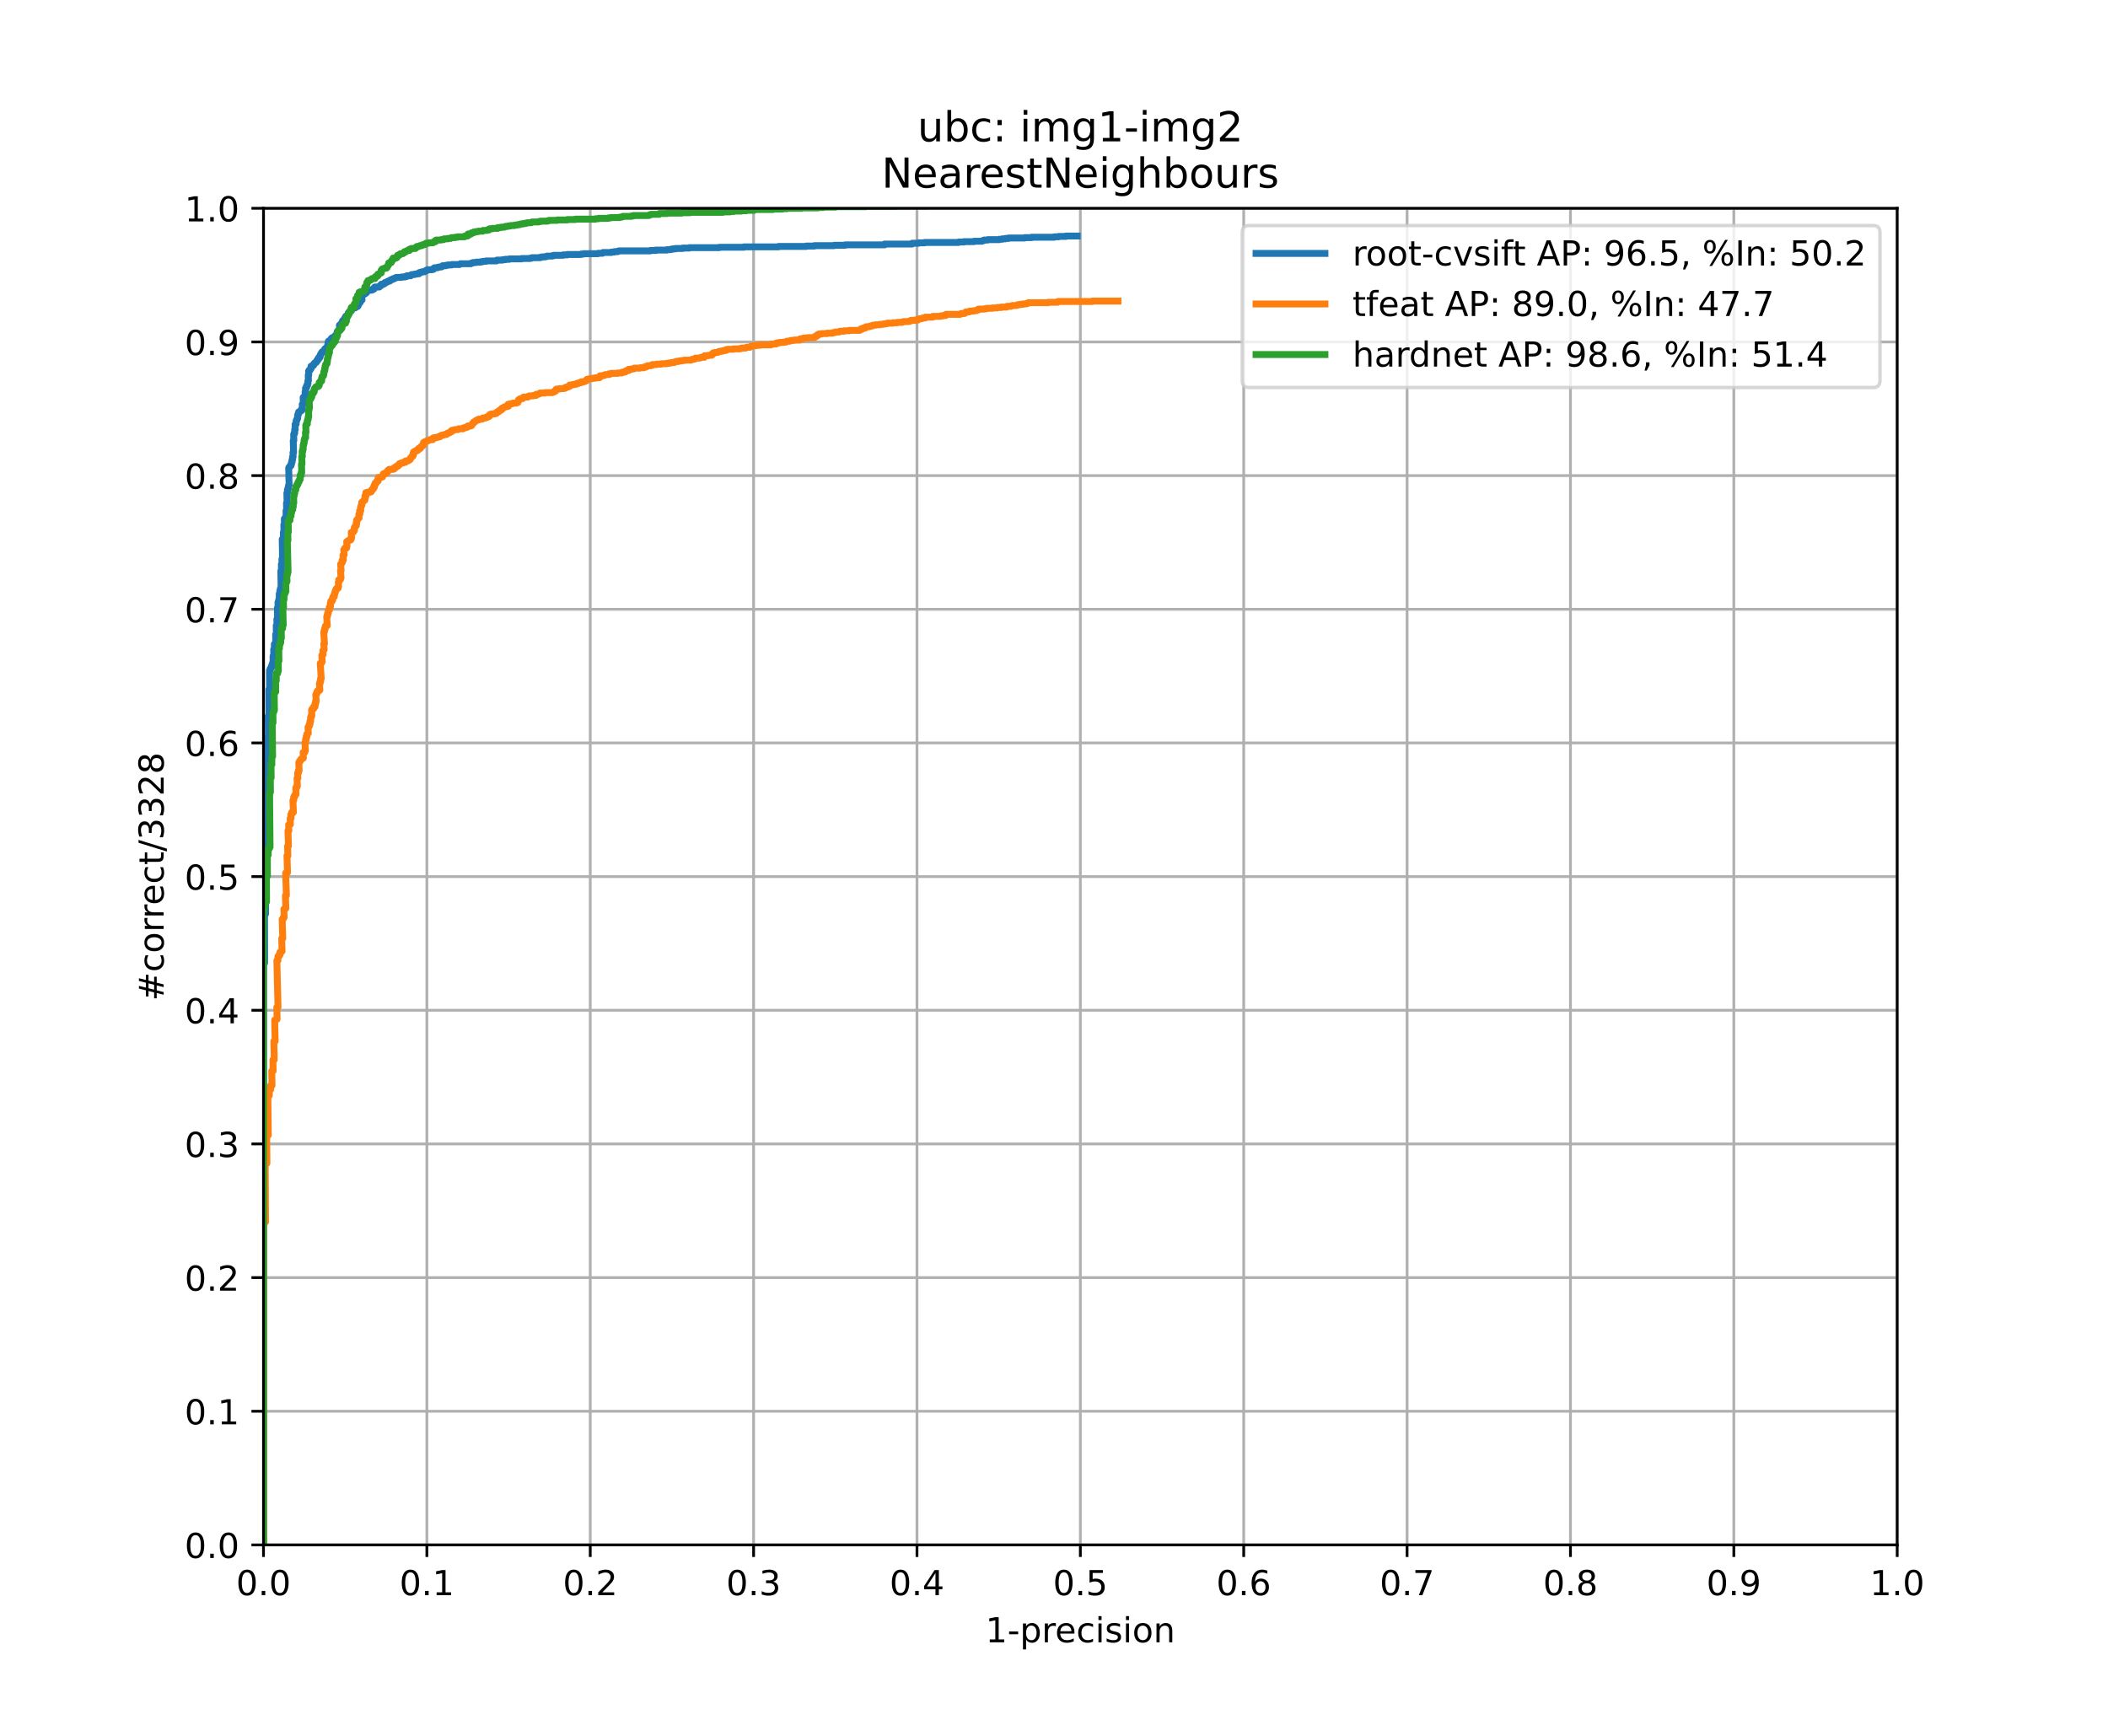 <?xml version="1.0" encoding="utf-8" standalone="no"?>
<!DOCTYPE svg PUBLIC "-//W3C//DTD SVG 1.1//EN"
  "http://www.w3.org/Graphics/SVG/1.1/DTD/svg11.dtd">
<!-- Created with matplotlib (https://matplotlib.org/) -->
<svg height="504pt" version="1.1" viewBox="0 0 612 504" width="612pt" xmlns="http://www.w3.org/2000/svg" xmlns:xlink="http://www.w3.org/1999/xlink">
 <defs>
  <style type="text/css">
*{stroke-linecap:butt;stroke-linejoin:round;}
  </style>
 </defs>
 <g id="figure_1">
  <g id="patch_1">
   <path d="M 0 504 
L 612 504 
L 612 0 
L 0 0 
z
" style="fill:#ffffff;"/>
  </g>
  <g id="axes_1">
   <g id="patch_2">
    <path d="M 76.5 448.56 
L 550.8 448.56 
L 550.8 60.48 
L 76.5 60.48 
z
" style="fill:#ffffff;"/>
   </g>
   <g id="matplotlib.axis_1">
    <g id="xtick_1">
     <g id="line2d_1">
      <path clip-path="url(#p8588a4206d)" d="M 76.5 448.56 
L 76.5 60.48 
" style="fill:none;stroke:#b0b0b0;stroke-linecap:square;stroke-width:0.8;"/>
     </g>
     <g id="line2d_2">
      <defs>
       <path d="M 0 0 
L 0 3.5 
" id="m776ff725d6" style="stroke:#000000;stroke-width:0.8;"/>
      </defs>
      <g>
       <use style="stroke:#000000;stroke-width:0.8;" x="76.5" xlink:href="#m776ff725d6" y="448.56"/>
      </g>
     </g>
     <g id="text_1">
      <!-- 0.0 -->
      <defs>
       <path d="M 31.781 66.406 
Q 24.172 66.406 20.328 58.906 
Q 16.5 51.422 16.5 36.375 
Q 16.5 21.391 20.328 13.891 
Q 24.172 6.391 31.781 6.391 
Q 39.453 6.391 43.281 13.891 
Q 47.125 21.391 47.125 36.375 
Q 47.125 51.422 43.281 58.906 
Q 39.453 66.406 31.781 66.406 
z
M 31.781 74.219 
Q 44.047 74.219 50.516 64.516 
Q 56.984 54.828 56.984 36.375 
Q 56.984 17.969 50.516 8.266 
Q 44.047 -1.422 31.781 -1.422 
Q 19.531 -1.422 13.062 8.266 
Q 6.594 17.969 6.594 36.375 
Q 6.594 54.828 13.062 64.516 
Q 19.531 74.219 31.781 74.219 
z
" id="DejaVuSans-48"/>
       <path d="M 10.688 12.406 
L 21 12.406 
L 21 0 
L 10.688 0 
z
" id="DejaVuSans-46"/>
      </defs>
      <g transform="translate(68.548 463.158)scale(0.1 -0.1)">
       <use xlink:href="#DejaVuSans-48"/>
       <use x="63.623" xlink:href="#DejaVuSans-46"/>
       <use x="95.41" xlink:href="#DejaVuSans-48"/>
      </g>
     </g>
    </g>
    <g id="xtick_2">
     <g id="line2d_3">
      <path clip-path="url(#p8588a4206d)" d="M 123.93 448.56 
L 123.93 60.48 
" style="fill:none;stroke:#b0b0b0;stroke-linecap:square;stroke-width:0.8;"/>
     </g>
     <g id="line2d_4">
      <g>
       <use style="stroke:#000000;stroke-width:0.8;" x="123.93" xlink:href="#m776ff725d6" y="448.56"/>
      </g>
     </g>
     <g id="text_2">
      <!-- 0.1 -->
      <defs>
       <path d="M 12.406 8.297 
L 28.516 8.297 
L 28.516 63.922 
L 10.984 60.406 
L 10.984 69.391 
L 28.422 72.906 
L 38.281 72.906 
L 38.281 8.297 
L 54.391 8.297 
L 54.391 0 
L 12.406 0 
z
" id="DejaVuSans-49"/>
      </defs>
      <g transform="translate(115.978 463.158)scale(0.1 -0.1)">
       <use xlink:href="#DejaVuSans-48"/>
       <use x="63.623" xlink:href="#DejaVuSans-46"/>
       <use x="95.41" xlink:href="#DejaVuSans-49"/>
      </g>
     </g>
    </g>
    <g id="xtick_3">
     <g id="line2d_5">
      <path clip-path="url(#p8588a4206d)" d="M 171.36 448.56 
L 171.36 60.48 
" style="fill:none;stroke:#b0b0b0;stroke-linecap:square;stroke-width:0.8;"/>
     </g>
     <g id="line2d_6">
      <g>
       <use style="stroke:#000000;stroke-width:0.8;" x="171.36" xlink:href="#m776ff725d6" y="448.56"/>
      </g>
     </g>
     <g id="text_3">
      <!-- 0.2 -->
      <defs>
       <path d="M 19.188 8.297 
L 53.609 8.297 
L 53.609 0 
L 7.328 0 
L 7.328 8.297 
Q 12.938 14.109 22.625 23.891 
Q 32.328 33.688 34.812 36.531 
Q 39.547 41.844 41.422 45.531 
Q 43.312 49.219 43.312 52.781 
Q 43.312 58.594 39.234 62.25 
Q 35.156 65.922 28.609 65.922 
Q 23.969 65.922 18.812 64.312 
Q 13.672 62.703 7.812 59.422 
L 7.812 69.391 
Q 13.766 71.781 18.938 73 
Q 24.125 74.219 28.422 74.219 
Q 39.75 74.219 46.484 68.547 
Q 53.219 62.891 53.219 53.422 
Q 53.219 48.922 51.531 44.891 
Q 49.859 40.875 45.406 35.406 
Q 44.188 33.984 37.641 27.219 
Q 31.109 20.453 19.188 8.297 
z
" id="DejaVuSans-50"/>
      </defs>
      <g transform="translate(163.408 463.158)scale(0.1 -0.1)">
       <use xlink:href="#DejaVuSans-48"/>
       <use x="63.623" xlink:href="#DejaVuSans-46"/>
       <use x="95.41" xlink:href="#DejaVuSans-50"/>
      </g>
     </g>
    </g>
    <g id="xtick_4">
     <g id="line2d_7">
      <path clip-path="url(#p8588a4206d)" d="M 218.79 448.56 
L 218.79 60.48 
" style="fill:none;stroke:#b0b0b0;stroke-linecap:square;stroke-width:0.8;"/>
     </g>
     <g id="line2d_8">
      <g>
       <use style="stroke:#000000;stroke-width:0.8;" x="218.79" xlink:href="#m776ff725d6" y="448.56"/>
      </g>
     </g>
     <g id="text_4">
      <!-- 0.3 -->
      <defs>
       <path d="M 40.578 39.312 
Q 47.656 37.797 51.625 33 
Q 55.609 28.219 55.609 21.188 
Q 55.609 10.406 48.188 4.484 
Q 40.766 -1.422 27.094 -1.422 
Q 22.516 -1.422 17.656 -0.516 
Q 12.797 0.391 7.625 2.203 
L 7.625 11.719 
Q 11.719 9.328 16.594 8.109 
Q 21.484 6.891 26.812 6.891 
Q 36.078 6.891 40.938 10.547 
Q 45.797 14.203 45.797 21.188 
Q 45.797 27.641 41.281 31.266 
Q 36.766 34.906 28.719 34.906 
L 20.219 34.906 
L 20.219 43.016 
L 29.109 43.016 
Q 36.375 43.016 40.234 45.922 
Q 44.094 48.828 44.094 54.297 
Q 44.094 59.906 40.109 62.906 
Q 36.141 65.922 28.719 65.922 
Q 24.656 65.922 20.016 65.031 
Q 15.375 64.156 9.812 62.312 
L 9.812 71.094 
Q 15.438 72.656 20.344 73.438 
Q 25.25 74.219 29.594 74.219 
Q 40.828 74.219 47.359 69.109 
Q 53.906 64.016 53.906 55.328 
Q 53.906 49.266 50.438 45.094 
Q 46.969 40.922 40.578 39.312 
z
" id="DejaVuSans-51"/>
      </defs>
      <g transform="translate(210.838 463.158)scale(0.1 -0.1)">
       <use xlink:href="#DejaVuSans-48"/>
       <use x="63.623" xlink:href="#DejaVuSans-46"/>
       <use x="95.41" xlink:href="#DejaVuSans-51"/>
      </g>
     </g>
    </g>
    <g id="xtick_5">
     <g id="line2d_9">
      <path clip-path="url(#p8588a4206d)" d="M 266.22 448.56 
L 266.22 60.48 
" style="fill:none;stroke:#b0b0b0;stroke-linecap:square;stroke-width:0.8;"/>
     </g>
     <g id="line2d_10">
      <g>
       <use style="stroke:#000000;stroke-width:0.8;" x="266.22" xlink:href="#m776ff725d6" y="448.56"/>
      </g>
     </g>
     <g id="text_5">
      <!-- 0.4 -->
      <defs>
       <path d="M 37.797 64.312 
L 12.891 25.391 
L 37.797 25.391 
z
M 35.203 72.906 
L 47.609 72.906 
L 47.609 25.391 
L 58.016 25.391 
L 58.016 17.188 
L 47.609 17.188 
L 47.609 0 
L 37.797 0 
L 37.797 17.188 
L 4.891 17.188 
L 4.891 26.703 
z
" id="DejaVuSans-52"/>
      </defs>
      <g transform="translate(258.268 463.158)scale(0.1 -0.1)">
       <use xlink:href="#DejaVuSans-48"/>
       <use x="63.623" xlink:href="#DejaVuSans-46"/>
       <use x="95.41" xlink:href="#DejaVuSans-52"/>
      </g>
     </g>
    </g>
    <g id="xtick_6">
     <g id="line2d_11">
      <path clip-path="url(#p8588a4206d)" d="M 313.65 448.56 
L 313.65 60.48 
" style="fill:none;stroke:#b0b0b0;stroke-linecap:square;stroke-width:0.8;"/>
     </g>
     <g id="line2d_12">
      <g>
       <use style="stroke:#000000;stroke-width:0.8;" x="313.65" xlink:href="#m776ff725d6" y="448.56"/>
      </g>
     </g>
     <g id="text_6">
      <!-- 0.5 -->
      <defs>
       <path d="M 10.797 72.906 
L 49.516 72.906 
L 49.516 64.594 
L 19.828 64.594 
L 19.828 46.734 
Q 21.969 47.469 24.109 47.828 
Q 26.266 48.188 28.422 48.188 
Q 40.625 48.188 47.75 41.5 
Q 54.891 34.812 54.891 23.391 
Q 54.891 11.625 47.562 5.094 
Q 40.234 -1.422 26.906 -1.422 
Q 22.312 -1.422 17.547 -0.641 
Q 12.797 0.141 7.719 1.703 
L 7.719 11.625 
Q 12.109 9.234 16.797 8.062 
Q 21.484 6.891 26.703 6.891 
Q 35.156 6.891 40.078 11.328 
Q 45.016 15.766 45.016 23.391 
Q 45.016 31 40.078 35.438 
Q 35.156 39.891 26.703 39.891 
Q 22.75 39.891 18.812 39.016 
Q 14.891 38.141 10.797 36.281 
z
" id="DejaVuSans-53"/>
      </defs>
      <g transform="translate(305.698 463.158)scale(0.1 -0.1)">
       <use xlink:href="#DejaVuSans-48"/>
       <use x="63.623" xlink:href="#DejaVuSans-46"/>
       <use x="95.41" xlink:href="#DejaVuSans-53"/>
      </g>
     </g>
    </g>
    <g id="xtick_7">
     <g id="line2d_13">
      <path clip-path="url(#p8588a4206d)" d="M 361.08 448.56 
L 361.08 60.48 
" style="fill:none;stroke:#b0b0b0;stroke-linecap:square;stroke-width:0.8;"/>
     </g>
     <g id="line2d_14">
      <g>
       <use style="stroke:#000000;stroke-width:0.8;" x="361.08" xlink:href="#m776ff725d6" y="448.56"/>
      </g>
     </g>
     <g id="text_7">
      <!-- 0.6 -->
      <defs>
       <path d="M 33.016 40.375 
Q 26.375 40.375 22.484 35.828 
Q 18.609 31.297 18.609 23.391 
Q 18.609 15.531 22.484 10.953 
Q 26.375 6.391 33.016 6.391 
Q 39.656 6.391 43.531 10.953 
Q 47.406 15.531 47.406 23.391 
Q 47.406 31.297 43.531 35.828 
Q 39.656 40.375 33.016 40.375 
z
M 52.594 71.297 
L 52.594 62.312 
Q 48.875 64.062 45.094 64.984 
Q 41.312 65.922 37.594 65.922 
Q 27.828 65.922 22.672 59.328 
Q 17.531 52.734 16.797 39.406 
Q 19.672 43.656 24.016 45.922 
Q 28.375 48.188 33.594 48.188 
Q 44.578 48.188 50.953 41.516 
Q 57.328 34.859 57.328 23.391 
Q 57.328 12.156 50.688 5.359 
Q 44.047 -1.422 33.016 -1.422 
Q 20.359 -1.422 13.672 8.266 
Q 6.984 17.969 6.984 36.375 
Q 6.984 53.656 15.188 63.938 
Q 23.391 74.219 37.203 74.219 
Q 40.922 74.219 44.703 73.484 
Q 48.484 72.75 52.594 71.297 
z
" id="DejaVuSans-54"/>
      </defs>
      <g transform="translate(353.128 463.158)scale(0.1 -0.1)">
       <use xlink:href="#DejaVuSans-48"/>
       <use x="63.623" xlink:href="#DejaVuSans-46"/>
       <use x="95.41" xlink:href="#DejaVuSans-54"/>
      </g>
     </g>
    </g>
    <g id="xtick_8">
     <g id="line2d_15">
      <path clip-path="url(#p8588a4206d)" d="M 408.51 448.56 
L 408.51 60.48 
" style="fill:none;stroke:#b0b0b0;stroke-linecap:square;stroke-width:0.8;"/>
     </g>
     <g id="line2d_16">
      <g>
       <use style="stroke:#000000;stroke-width:0.8;" x="408.51" xlink:href="#m776ff725d6" y="448.56"/>
      </g>
     </g>
     <g id="text_8">
      <!-- 0.7 -->
      <defs>
       <path d="M 8.203 72.906 
L 55.078 72.906 
L 55.078 68.703 
L 28.609 0 
L 18.312 0 
L 43.219 64.594 
L 8.203 64.594 
z
" id="DejaVuSans-55"/>
      </defs>
      <g transform="translate(400.558 463.158)scale(0.1 -0.1)">
       <use xlink:href="#DejaVuSans-48"/>
       <use x="63.623" xlink:href="#DejaVuSans-46"/>
       <use x="95.41" xlink:href="#DejaVuSans-55"/>
      </g>
     </g>
    </g>
    <g id="xtick_9">
     <g id="line2d_17">
      <path clip-path="url(#p8588a4206d)" d="M 455.94 448.56 
L 455.94 60.48 
" style="fill:none;stroke:#b0b0b0;stroke-linecap:square;stroke-width:0.8;"/>
     </g>
     <g id="line2d_18">
      <g>
       <use style="stroke:#000000;stroke-width:0.8;" x="455.94" xlink:href="#m776ff725d6" y="448.56"/>
      </g>
     </g>
     <g id="text_9">
      <!-- 0.8 -->
      <defs>
       <path d="M 31.781 34.625 
Q 24.75 34.625 20.719 30.859 
Q 16.703 27.094 16.703 20.516 
Q 16.703 13.922 20.719 10.156 
Q 24.75 6.391 31.781 6.391 
Q 38.812 6.391 42.859 10.172 
Q 46.922 13.969 46.922 20.516 
Q 46.922 27.094 42.891 30.859 
Q 38.875 34.625 31.781 34.625 
z
M 21.922 38.812 
Q 15.578 40.375 12.031 44.719 
Q 8.5 49.078 8.5 55.328 
Q 8.5 64.062 14.719 69.141 
Q 20.953 74.219 31.781 74.219 
Q 42.672 74.219 48.875 69.141 
Q 55.078 64.062 55.078 55.328 
Q 55.078 49.078 51.531 44.719 
Q 48 40.375 41.703 38.812 
Q 48.828 37.156 52.797 32.312 
Q 56.781 27.484 56.781 20.516 
Q 56.781 9.906 50.312 4.234 
Q 43.844 -1.422 31.781 -1.422 
Q 19.734 -1.422 13.25 4.234 
Q 6.781 9.906 6.781 20.516 
Q 6.781 27.484 10.781 32.312 
Q 14.797 37.156 21.922 38.812 
z
M 18.312 54.391 
Q 18.312 48.734 21.844 45.562 
Q 25.391 42.391 31.781 42.391 
Q 38.141 42.391 41.719 45.562 
Q 45.312 48.734 45.312 54.391 
Q 45.312 60.062 41.719 63.234 
Q 38.141 66.406 31.781 66.406 
Q 25.391 66.406 21.844 63.234 
Q 18.312 60.062 18.312 54.391 
z
" id="DejaVuSans-56"/>
      </defs>
      <g transform="translate(447.988 463.158)scale(0.1 -0.1)">
       <use xlink:href="#DejaVuSans-48"/>
       <use x="63.623" xlink:href="#DejaVuSans-46"/>
       <use x="95.41" xlink:href="#DejaVuSans-56"/>
      </g>
     </g>
    </g>
    <g id="xtick_10">
     <g id="line2d_19">
      <path clip-path="url(#p8588a4206d)" d="M 503.37 448.56 
L 503.37 60.48 
" style="fill:none;stroke:#b0b0b0;stroke-linecap:square;stroke-width:0.8;"/>
     </g>
     <g id="line2d_20">
      <g>
       <use style="stroke:#000000;stroke-width:0.8;" x="503.37" xlink:href="#m776ff725d6" y="448.56"/>
      </g>
     </g>
     <g id="text_10">
      <!-- 0.9 -->
      <defs>
       <path d="M 10.984 1.516 
L 10.984 10.5 
Q 14.703 8.734 18.5 7.812 
Q 22.312 6.891 25.984 6.891 
Q 35.75 6.891 40.891 13.453 
Q 46.047 20.016 46.781 33.406 
Q 43.953 29.203 39.594 26.953 
Q 35.25 24.703 29.984 24.703 
Q 19.047 24.703 12.672 31.312 
Q 6.297 37.938 6.297 49.422 
Q 6.297 60.641 12.938 67.422 
Q 19.578 74.219 30.609 74.219 
Q 43.266 74.219 49.922 64.516 
Q 56.594 54.828 56.594 36.375 
Q 56.594 19.141 48.406 8.859 
Q 40.234 -1.422 26.422 -1.422 
Q 22.703 -1.422 18.891 -0.688 
Q 15.094 0.047 10.984 1.516 
z
M 30.609 32.422 
Q 37.25 32.422 41.125 36.953 
Q 45.016 41.5 45.016 49.422 
Q 45.016 57.281 41.125 61.844 
Q 37.25 66.406 30.609 66.406 
Q 23.969 66.406 20.094 61.844 
Q 16.219 57.281 16.219 49.422 
Q 16.219 41.5 20.094 36.953 
Q 23.969 32.422 30.609 32.422 
z
" id="DejaVuSans-57"/>
      </defs>
      <g transform="translate(495.418 463.158)scale(0.1 -0.1)">
       <use xlink:href="#DejaVuSans-48"/>
       <use x="63.623" xlink:href="#DejaVuSans-46"/>
       <use x="95.41" xlink:href="#DejaVuSans-57"/>
      </g>
     </g>
    </g>
    <g id="xtick_11">
     <g id="line2d_21">
      <path clip-path="url(#p8588a4206d)" d="M 550.8 448.56 
L 550.8 60.48 
" style="fill:none;stroke:#b0b0b0;stroke-linecap:square;stroke-width:0.8;"/>
     </g>
     <g id="line2d_22">
      <g>
       <use style="stroke:#000000;stroke-width:0.8;" x="550.8" xlink:href="#m776ff725d6" y="448.56"/>
      </g>
     </g>
     <g id="text_11">
      <!-- 1.0 -->
      <g transform="translate(542.848 463.158)scale(0.1 -0.1)">
       <use xlink:href="#DejaVuSans-49"/>
       <use x="63.623" xlink:href="#DejaVuSans-46"/>
       <use x="95.41" xlink:href="#DejaVuSans-48"/>
      </g>
     </g>
    </g>
    <g id="text_12">
     <!-- 1-precision -->
     <defs>
      <path d="M 4.891 31.391 
L 31.203 31.391 
L 31.203 23.391 
L 4.891 23.391 
z
" id="DejaVuSans-45"/>
      <path d="M 18.109 8.203 
L 18.109 -20.797 
L 9.078 -20.797 
L 9.078 54.688 
L 18.109 54.688 
L 18.109 46.391 
Q 20.953 51.266 25.266 53.625 
Q 29.594 56 35.594 56 
Q 45.562 56 51.781 48.094 
Q 58.016 40.188 58.016 27.297 
Q 58.016 14.406 51.781 6.484 
Q 45.562 -1.422 35.594 -1.422 
Q 29.594 -1.422 25.266 0.953 
Q 20.953 3.328 18.109 8.203 
z
M 48.688 27.297 
Q 48.688 37.203 44.609 42.844 
Q 40.531 48.484 33.406 48.484 
Q 26.266 48.484 22.188 42.844 
Q 18.109 37.203 18.109 27.297 
Q 18.109 17.391 22.188 11.75 
Q 26.266 6.109 33.406 6.109 
Q 40.531 6.109 44.609 11.75 
Q 48.688 17.391 48.688 27.297 
z
" id="DejaVuSans-112"/>
      <path d="M 41.109 46.297 
Q 39.594 47.172 37.812 47.578 
Q 36.031 48 33.891 48 
Q 26.266 48 22.188 43.047 
Q 18.109 38.094 18.109 28.812 
L 18.109 0 
L 9.078 0 
L 9.078 54.688 
L 18.109 54.688 
L 18.109 46.188 
Q 20.953 51.172 25.484 53.578 
Q 30.031 56 36.531 56 
Q 37.453 56 38.578 55.875 
Q 39.703 55.766 41.062 55.516 
z
" id="DejaVuSans-114"/>
      <path d="M 56.203 29.594 
L 56.203 25.203 
L 14.891 25.203 
Q 15.484 15.922 20.484 11.062 
Q 25.484 6.203 34.422 6.203 
Q 39.594 6.203 44.453 7.469 
Q 49.312 8.734 54.109 11.281 
L 54.109 2.781 
Q 49.266 0.734 44.188 -0.344 
Q 39.109 -1.422 33.891 -1.422 
Q 20.797 -1.422 13.156 6.188 
Q 5.516 13.812 5.516 26.812 
Q 5.516 40.234 12.766 48.109 
Q 20.016 56 32.328 56 
Q 43.359 56 49.781 48.891 
Q 56.203 41.797 56.203 29.594 
z
M 47.219 32.234 
Q 47.125 39.594 43.094 43.984 
Q 39.062 48.391 32.422 48.391 
Q 24.906 48.391 20.391 44.141 
Q 15.875 39.891 15.188 32.172 
z
" id="DejaVuSans-101"/>
      <path d="M 48.781 52.594 
L 48.781 44.188 
Q 44.969 46.297 41.141 47.344 
Q 37.312 48.391 33.406 48.391 
Q 24.656 48.391 19.812 42.844 
Q 14.984 37.312 14.984 27.297 
Q 14.984 17.281 19.812 11.734 
Q 24.656 6.203 33.406 6.203 
Q 37.312 6.203 41.141 7.25 
Q 44.969 8.297 48.781 10.406 
L 48.781 2.094 
Q 45.016 0.344 40.984 -0.531 
Q 36.969 -1.422 32.422 -1.422 
Q 20.062 -1.422 12.781 6.344 
Q 5.516 14.109 5.516 27.297 
Q 5.516 40.672 12.859 48.328 
Q 20.219 56 33.016 56 
Q 37.156 56 41.109 55.141 
Q 45.062 54.297 48.781 52.594 
z
" id="DejaVuSans-99"/>
      <path d="M 9.422 54.688 
L 18.406 54.688 
L 18.406 0 
L 9.422 0 
z
M 9.422 75.984 
L 18.406 75.984 
L 18.406 64.594 
L 9.422 64.594 
z
" id="DejaVuSans-105"/>
      <path d="M 44.281 53.078 
L 44.281 44.578 
Q 40.484 46.531 36.375 47.5 
Q 32.281 48.484 27.875 48.484 
Q 21.188 48.484 17.844 46.438 
Q 14.5 44.391 14.5 40.281 
Q 14.5 37.156 16.891 35.375 
Q 19.281 33.594 26.516 31.984 
L 29.594 31.297 
Q 39.156 29.25 43.188 25.516 
Q 47.219 21.781 47.219 15.094 
Q 47.219 7.469 41.188 3.016 
Q 35.156 -1.422 24.609 -1.422 
Q 20.219 -1.422 15.453 -0.562 
Q 10.688 0.297 5.422 2 
L 5.422 11.281 
Q 10.406 8.688 15.234 7.391 
Q 20.062 6.109 24.812 6.109 
Q 31.156 6.109 34.562 8.281 
Q 37.984 10.453 37.984 14.406 
Q 37.984 18.062 35.516 20.016 
Q 33.062 21.969 24.703 23.781 
L 21.578 24.516 
Q 13.234 26.266 9.516 29.906 
Q 5.812 33.547 5.812 39.891 
Q 5.812 47.609 11.281 51.797 
Q 16.75 56 26.812 56 
Q 31.781 56 36.172 55.266 
Q 40.578 54.547 44.281 53.078 
z
" id="DejaVuSans-115"/>
      <path d="M 30.609 48.391 
Q 23.391 48.391 19.188 42.75 
Q 14.984 37.109 14.984 27.297 
Q 14.984 17.484 19.156 11.844 
Q 23.344 6.203 30.609 6.203 
Q 37.797 6.203 41.984 11.859 
Q 46.188 17.531 46.188 27.297 
Q 46.188 37.016 41.984 42.703 
Q 37.797 48.391 30.609 48.391 
z
M 30.609 56 
Q 42.328 56 49.016 48.375 
Q 55.719 40.766 55.719 27.297 
Q 55.719 13.875 49.016 6.219 
Q 42.328 -1.422 30.609 -1.422 
Q 18.844 -1.422 12.172 6.219 
Q 5.516 13.875 5.516 27.297 
Q 5.516 40.766 12.172 48.375 
Q 18.844 56 30.609 56 
z
" id="DejaVuSans-111"/>
      <path d="M 54.891 33.016 
L 54.891 0 
L 45.906 0 
L 45.906 32.719 
Q 45.906 40.484 42.875 44.328 
Q 39.844 48.188 33.797 48.188 
Q 26.516 48.188 22.312 43.547 
Q 18.109 38.922 18.109 30.906 
L 18.109 0 
L 9.078 0 
L 9.078 54.688 
L 18.109 54.688 
L 18.109 46.188 
Q 21.344 51.125 25.703 53.562 
Q 30.078 56 35.797 56 
Q 45.219 56 50.047 50.172 
Q 54.891 44.344 54.891 33.016 
z
" id="DejaVuSans-110"/>
     </defs>
     <g transform="translate(286.111 476.837)scale(0.1 -0.1)">
      <use xlink:href="#DejaVuSans-49"/>
      <use x="63.623" xlink:href="#DejaVuSans-45"/>
      <use x="99.707" xlink:href="#DejaVuSans-112"/>
      <use x="163.184" xlink:href="#DejaVuSans-114"/>
      <use x="202.047" xlink:href="#DejaVuSans-101"/>
      <use x="263.57" xlink:href="#DejaVuSans-99"/>
      <use x="318.551" xlink:href="#DejaVuSans-105"/>
      <use x="346.334" xlink:href="#DejaVuSans-115"/>
      <use x="398.434" xlink:href="#DejaVuSans-105"/>
      <use x="426.217" xlink:href="#DejaVuSans-111"/>
      <use x="487.398" xlink:href="#DejaVuSans-110"/>
     </g>
    </g>
   </g>
   <g id="matplotlib.axis_2">
    <g id="ytick_1">
     <g id="line2d_23">
      <path clip-path="url(#p8588a4206d)" d="M 76.5 448.56 
L 550.8 448.56 
" style="fill:none;stroke:#b0b0b0;stroke-linecap:square;stroke-width:0.8;"/>
     </g>
     <g id="line2d_24">
      <defs>
       <path d="M 0 0 
L -3.5 0 
" id="m2572cdfb39" style="stroke:#000000;stroke-width:0.8;"/>
      </defs>
      <g>
       <use style="stroke:#000000;stroke-width:0.8;" x="76.5" xlink:href="#m2572cdfb39" y="448.56"/>
      </g>
     </g>
     <g id="text_13">
      <!-- 0.0 -->
      <g transform="translate(53.597 452.359)scale(0.1 -0.1)">
       <use xlink:href="#DejaVuSans-48"/>
       <use x="63.623" xlink:href="#DejaVuSans-46"/>
       <use x="95.41" xlink:href="#DejaVuSans-48"/>
      </g>
     </g>
    </g>
    <g id="ytick_2">
     <g id="line2d_25">
      <path clip-path="url(#p8588a4206d)" d="M 76.5 409.752 
L 550.8 409.752 
" style="fill:none;stroke:#b0b0b0;stroke-linecap:square;stroke-width:0.8;"/>
     </g>
     <g id="line2d_26">
      <g>
       <use style="stroke:#000000;stroke-width:0.8;" x="76.5" xlink:href="#m2572cdfb39" y="409.752"/>
      </g>
     </g>
     <g id="text_14">
      <!-- 0.1 -->
      <g transform="translate(53.597 413.551)scale(0.1 -0.1)">
       <use xlink:href="#DejaVuSans-48"/>
       <use x="63.623" xlink:href="#DejaVuSans-46"/>
       <use x="95.41" xlink:href="#DejaVuSans-49"/>
      </g>
     </g>
    </g>
    <g id="ytick_3">
     <g id="line2d_27">
      <path clip-path="url(#p8588a4206d)" d="M 76.5 370.944 
L 550.8 370.944 
" style="fill:none;stroke:#b0b0b0;stroke-linecap:square;stroke-width:0.8;"/>
     </g>
     <g id="line2d_28">
      <g>
       <use style="stroke:#000000;stroke-width:0.8;" x="76.5" xlink:href="#m2572cdfb39" y="370.944"/>
      </g>
     </g>
     <g id="text_15">
      <!-- 0.2 -->
      <g transform="translate(53.597 374.743)scale(0.1 -0.1)">
       <use xlink:href="#DejaVuSans-48"/>
       <use x="63.623" xlink:href="#DejaVuSans-46"/>
       <use x="95.41" xlink:href="#DejaVuSans-50"/>
      </g>
     </g>
    </g>
    <g id="ytick_4">
     <g id="line2d_29">
      <path clip-path="url(#p8588a4206d)" d="M 76.5 332.136 
L 550.8 332.136 
" style="fill:none;stroke:#b0b0b0;stroke-linecap:square;stroke-width:0.8;"/>
     </g>
     <g id="line2d_30">
      <g>
       <use style="stroke:#000000;stroke-width:0.8;" x="76.5" xlink:href="#m2572cdfb39" y="332.136"/>
      </g>
     </g>
     <g id="text_16">
      <!-- 0.3 -->
      <g transform="translate(53.597 335.935)scale(0.1 -0.1)">
       <use xlink:href="#DejaVuSans-48"/>
       <use x="63.623" xlink:href="#DejaVuSans-46"/>
       <use x="95.41" xlink:href="#DejaVuSans-51"/>
      </g>
     </g>
    </g>
    <g id="ytick_5">
     <g id="line2d_31">
      <path clip-path="url(#p8588a4206d)" d="M 76.5 293.328 
L 550.8 293.328 
" style="fill:none;stroke:#b0b0b0;stroke-linecap:square;stroke-width:0.8;"/>
     </g>
     <g id="line2d_32">
      <g>
       <use style="stroke:#000000;stroke-width:0.8;" x="76.5" xlink:href="#m2572cdfb39" y="293.328"/>
      </g>
     </g>
     <g id="text_17">
      <!-- 0.4 -->
      <g transform="translate(53.597 297.127)scale(0.1 -0.1)">
       <use xlink:href="#DejaVuSans-48"/>
       <use x="63.623" xlink:href="#DejaVuSans-46"/>
       <use x="95.41" xlink:href="#DejaVuSans-52"/>
      </g>
     </g>
    </g>
    <g id="ytick_6">
     <g id="line2d_33">
      <path clip-path="url(#p8588a4206d)" d="M 76.5 254.52 
L 550.8 254.52 
" style="fill:none;stroke:#b0b0b0;stroke-linecap:square;stroke-width:0.8;"/>
     </g>
     <g id="line2d_34">
      <g>
       <use style="stroke:#000000;stroke-width:0.8;" x="76.5" xlink:href="#m2572cdfb39" y="254.52"/>
      </g>
     </g>
     <g id="text_18">
      <!-- 0.5 -->
      <g transform="translate(53.597 258.319)scale(0.1 -0.1)">
       <use xlink:href="#DejaVuSans-48"/>
       <use x="63.623" xlink:href="#DejaVuSans-46"/>
       <use x="95.41" xlink:href="#DejaVuSans-53"/>
      </g>
     </g>
    </g>
    <g id="ytick_7">
     <g id="line2d_35">
      <path clip-path="url(#p8588a4206d)" d="M 76.5 215.712 
L 550.8 215.712 
" style="fill:none;stroke:#b0b0b0;stroke-linecap:square;stroke-width:0.8;"/>
     </g>
     <g id="line2d_36">
      <g>
       <use style="stroke:#000000;stroke-width:0.8;" x="76.5" xlink:href="#m2572cdfb39" y="215.712"/>
      </g>
     </g>
     <g id="text_19">
      <!-- 0.6 -->
      <g transform="translate(53.597 219.511)scale(0.1 -0.1)">
       <use xlink:href="#DejaVuSans-48"/>
       <use x="63.623" xlink:href="#DejaVuSans-46"/>
       <use x="95.41" xlink:href="#DejaVuSans-54"/>
      </g>
     </g>
    </g>
    <g id="ytick_8">
     <g id="line2d_37">
      <path clip-path="url(#p8588a4206d)" d="M 76.5 176.904 
L 550.8 176.904 
" style="fill:none;stroke:#b0b0b0;stroke-linecap:square;stroke-width:0.8;"/>
     </g>
     <g id="line2d_38">
      <g>
       <use style="stroke:#000000;stroke-width:0.8;" x="76.5" xlink:href="#m2572cdfb39" y="176.904"/>
      </g>
     </g>
     <g id="text_20">
      <!-- 0.7 -->
      <g transform="translate(53.597 180.703)scale(0.1 -0.1)">
       <use xlink:href="#DejaVuSans-48"/>
       <use x="63.623" xlink:href="#DejaVuSans-46"/>
       <use x="95.41" xlink:href="#DejaVuSans-55"/>
      </g>
     </g>
    </g>
    <g id="ytick_9">
     <g id="line2d_39">
      <path clip-path="url(#p8588a4206d)" d="M 76.5 138.096 
L 550.8 138.096 
" style="fill:none;stroke:#b0b0b0;stroke-linecap:square;stroke-width:0.8;"/>
     </g>
     <g id="line2d_40">
      <g>
       <use style="stroke:#000000;stroke-width:0.8;" x="76.5" xlink:href="#m2572cdfb39" y="138.096"/>
      </g>
     </g>
     <g id="text_21">
      <!-- 0.8 -->
      <g transform="translate(53.597 141.895)scale(0.1 -0.1)">
       <use xlink:href="#DejaVuSans-48"/>
       <use x="63.623" xlink:href="#DejaVuSans-46"/>
       <use x="95.41" xlink:href="#DejaVuSans-56"/>
      </g>
     </g>
    </g>
    <g id="ytick_10">
     <g id="line2d_41">
      <path clip-path="url(#p8588a4206d)" d="M 76.5 99.288 
L 550.8 99.288 
" style="fill:none;stroke:#b0b0b0;stroke-linecap:square;stroke-width:0.8;"/>
     </g>
     <g id="line2d_42">
      <g>
       <use style="stroke:#000000;stroke-width:0.8;" x="76.5" xlink:href="#m2572cdfb39" y="99.288"/>
      </g>
     </g>
     <g id="text_22">
      <!-- 0.9 -->
      <g transform="translate(53.597 103.087)scale(0.1 -0.1)">
       <use xlink:href="#DejaVuSans-48"/>
       <use x="63.623" xlink:href="#DejaVuSans-46"/>
       <use x="95.41" xlink:href="#DejaVuSans-57"/>
      </g>
     </g>
    </g>
    <g id="ytick_11">
     <g id="line2d_43">
      <path clip-path="url(#p8588a4206d)" d="M 76.5 60.48 
L 550.8 60.48 
" style="fill:none;stroke:#b0b0b0;stroke-linecap:square;stroke-width:0.8;"/>
     </g>
     <g id="line2d_44">
      <g>
       <use style="stroke:#000000;stroke-width:0.8;" x="76.5" xlink:href="#m2572cdfb39" y="60.48"/>
      </g>
     </g>
     <g id="text_23">
      <!-- 1.0 -->
      <g transform="translate(53.597 64.279)scale(0.1 -0.1)">
       <use xlink:href="#DejaVuSans-49"/>
       <use x="63.623" xlink:href="#DejaVuSans-46"/>
       <use x="95.41" xlink:href="#DejaVuSans-48"/>
      </g>
     </g>
    </g>
    <g id="text_24">
     <!-- #correct/3328 -->
     <defs>
      <path d="M 51.125 44 
L 36.922 44 
L 32.812 27.688 
L 47.125 27.688 
z
M 43.797 71.781 
L 38.719 51.516 
L 52.984 51.516 
L 58.109 71.781 
L 65.922 71.781 
L 60.891 51.516 
L 76.125 51.516 
L 76.125 44 
L 58.984 44 
L 54.984 27.688 
L 70.516 27.688 
L 70.516 20.219 
L 53.078 20.219 
L 48 0 
L 40.188 0 
L 45.219 20.219 
L 30.906 20.219 
L 25.875 0 
L 18.016 0 
L 23.094 20.219 
L 7.719 20.219 
L 7.719 27.688 
L 24.906 27.688 
L 29 44 
L 13.281 44 
L 13.281 51.516 
L 30.906 51.516 
L 35.891 71.781 
z
" id="DejaVuSans-35"/>
      <path d="M 18.312 70.219 
L 18.312 54.688 
L 36.812 54.688 
L 36.812 47.703 
L 18.312 47.703 
L 18.312 18.016 
Q 18.312 11.328 20.141 9.422 
Q 21.969 7.516 27.594 7.516 
L 36.812 7.516 
L 36.812 0 
L 27.594 0 
Q 17.188 0 13.234 3.875 
Q 9.281 7.766 9.281 18.016 
L 9.281 47.703 
L 2.688 47.703 
L 2.688 54.688 
L 9.281 54.688 
L 9.281 70.219 
z
" id="DejaVuSans-116"/>
      <path d="M 25.391 72.906 
L 33.688 72.906 
L 8.297 -9.281 
L 0 -9.281 
z
" id="DejaVuSans-47"/>
     </defs>
     <g transform="translate(47.517 290.625)rotate(-90)scale(0.1 -0.1)">
      <use xlink:href="#DejaVuSans-35"/>
      <use x="83.789" xlink:href="#DejaVuSans-99"/>
      <use x="138.77" xlink:href="#DejaVuSans-111"/>
      <use x="199.951" xlink:href="#DejaVuSans-114"/>
      <use x="239.314" xlink:href="#DejaVuSans-114"/>
      <use x="278.178" xlink:href="#DejaVuSans-101"/>
      <use x="339.701" xlink:href="#DejaVuSans-99"/>
      <use x="394.682" xlink:href="#DejaVuSans-116"/>
      <use x="433.891" xlink:href="#DejaVuSans-47"/>
      <use x="467.582" xlink:href="#DejaVuSans-51"/>
      <use x="531.205" xlink:href="#DejaVuSans-51"/>
      <use x="594.828" xlink:href="#DejaVuSans-50"/>
      <use x="658.451" xlink:href="#DejaVuSans-56"/>
     </g>
    </g>
   </g>
   <g id="line2d_45">
    <path clip-path="url(#p8588a4206d)" d="M 76.5 448.443 
L 76.5 279.591 
L 76.827 279.591 
L 76.802 265.365 
L 77.103 265.365 
L 77.06 251.138 
L 77.339 251.138 
L 77.268 232.947 
L 77.524 232.947 
L 77.468 220.47 
L 77.709 220.47 
L 77.676 214.056 
L 77.911 214.056 
L 77.875 207.876 
L 78.103 207.876 
L 78.054 200.179 
L 78.275 200.179 
L 78.237 194.699 
L 78.453 194.699 
L 78.448 194.116 
L 78.664 194.116 
L 78.661 193.766 
L 78.876 193.766 
L 78.87 193.183 
L 79.085 193.183 
L 79.079 192.6 
L 79.293 192.6 
L 79.27 190.501 
L 79.482 190.501 
L 79.459 188.518 
L 79.669 188.518 
L 79.651 187.002 
L 79.859 187.002 
L 79.858 186.886 
L 80.066 186.886 
L 80.03 184.204 
L 80.236 184.204 
L 80.201 181.638 
L 80.405 181.638 
L 80.378 179.773 
L 80.58 179.773 
L 80.531 176.508 
L 80.731 176.508 
L 80.706 174.875 
L 80.905 174.875 
L 80.894 174.175 
L 81.091 174.175 
L 81.062 172.426 
L 81.259 172.426 
L 81.243 171.493 
L 81.439 171.493 
L 81.426 170.794 
L 81.621 170.794 
L 81.531 165.779 
L 81.723 165.779 
L 81.687 163.797 
L 81.877 163.797 
L 81.849 162.281 
L 82.037 162.281 
L 81.93 156.567 
L 82.115 156.567 
L 82.111 156.334 
L 82.296 156.334 
L 82.261 154.585 
L 82.445 154.585 
L 82.401 152.369 
L 82.583 152.369 
L 82.548 150.62 
L 82.729 150.62 
L 82.724 150.387 
L 83.085 150.387 
L 83.04 148.288 
L 83.219 148.288 
L 83.17 146.072 
L 83.348 146.072 
L 83.283 143.157 
L 83.459 143.157 
L 83.438 142.224 
L 83.614 142.224 
L 83.6 141.641 
L 83.775 141.641 
L 83.759 140.941 
L 83.933 140.941 
L 83.813 135.81 
L 83.984 135.81 
L 83.979 135.577 
L 84.15 135.577 
L 84.144 135.344 
L 84.315 135.344 
L 84.312 135.227 
L 84.483 135.227 
L 84.471 134.761 
L 84.642 134.761 
L 84.627 134.178 
L 84.797 134.178 
L 84.779 133.478 
L 84.948 133.478 
L 84.927 132.662 
L 85.096 132.662 
L 85.061 131.379 
L 85.229 131.379 
L 85.136 127.881 
L 85.302 127.881 
L 85.255 126.132 
L 85.42 126.132 
L 85.408 125.665 
L 85.573 125.665 
L 85.547 124.732 
L 85.711 124.732 
L 85.669 123.216 
L 85.833 123.216 
L 85.829 123.1 
L 85.993 123.1 
L 85.966 122.167 
L 86.129 122.167 
L 86.119 121.817 
L 86.281 121.817 
L 86.271 121.467 
L 86.433 121.467 
L 86.405 120.534 
L 86.567 120.534 
L 86.553 120.068 
L 86.714 120.068 
L 86.7 119.602 
L 87.022 119.602 
L 87.018 119.485 
L 87.179 119.485 
L 87.171 119.252 
L 87.492 119.252 
L 87.488 119.135 
L 87.648 119.135 
L 87.629 118.552 
L 87.789 118.552 
L 87.75 117.386 
L 87.909 117.386 
L 87.905 117.269 
L 88.064 117.269 
L 88.001 115.404 
L 88.317 115.404 
L 88.313 115.287 
L 88.471 115.287 
L 88.454 114.821 
L 88.612 114.821 
L 88.575 113.771 
L 88.732 113.771 
L 88.694 112.722 
L 88.851 112.722 
L 88.847 112.605 
L 89.003 112.605 
L 88.982 112.022 
L 89.137 112.022 
L 89.133 111.905 
L 89.289 111.905 
L 89.267 111.322 
L 89.422 111.322 
L 89.392 110.506 
L 89.547 110.506 
L 89.486 108.873 
L 89.64 108.873 
L 89.596 107.707 
L 89.749 107.707 
L 89.741 107.474 
L 90.047 107.474 
L 90.033 107.124 
L 90.186 107.124 
L 90.182 107.008 
L 90.334 107.008 
L 90.307 106.308 
L 90.763 106.308 
L 90.759 106.191 
L 90.911 106.191 
L 90.906 106.075 
L 91.058 106.075 
L 91.043 105.725 
L 91.195 105.725 
L 91.19 105.608 
L 91.341 105.608 
L 91.332 105.375 
L 91.483 105.375 
L 91.478 105.258 
L 91.78 105.258 
L 91.77 105.025 
L 91.921 105.025 
L 91.916 104.909 
L 92.066 104.909 
L 92.051 104.559 
L 92.201 104.559 
L 92.191 104.326 
L 92.491 104.326 
L 92.47 103.859 
L 92.77 103.859 
L 92.764 103.743 
L 92.914 103.743 
L 92.893 103.276 
L 93.042 103.276 
L 93.026 102.926 
L 93.175 102.926 
L 93.164 102.693 
L 93.313 102.693 
L 93.302 102.46 
L 93.45 102.46 
L 93.439 102.227 
L 93.588 102.227 
L 93.582 102.11 
L 93.879 102.11 
L 93.867 101.877 
L 94.015 101.877 
L 94.01 101.76 
L 94.158 101.76 
L 94.152 101.644 
L 94.3 101.644 
L 94.282 101.294 
L 94.43 101.294 
L 94.424 101.177 
L 94.719 101.177 
L 94.713 101.06 
L 95.007 101.06 
L 94.983 100.594 
L 95.13 100.594 
L 95.112 100.244 
L 95.258 100.244 
L 95.216 99.428 
L 95.362 99.428 
L 95.344 99.078 
L 95.49 99.078 
L 95.484 98.961 
L 95.921 98.961 
L 95.909 98.728 
L 96.199 98.728 
L 96.174 98.262 
L 96.319 98.262 
L 96.313 98.145 
L 96.458 98.145 
L 96.451 98.029 
L 96.885 98.029 
L 96.879 97.912 
L 97.312 97.912 
L 97.285 97.446 
L 97.573 97.446 
L 97.567 97.329 
L 97.71 97.329 
L 97.704 97.212 
L 97.847 97.212 
L 97.813 96.629 
L 97.957 96.629 
L 97.936 96.279 
L 98.08 96.279 
L 98.073 96.163 
L 98.359 96.163 
L 98.345 95.93 
L 98.487 95.93 
L 98.474 95.696 
L 98.616 95.696 
L 98.54 94.414 
L 98.824 94.414 
L 98.81 94.18 
L 98.951 94.18 
L 98.944 94.064 
L 99.086 94.064 
L 99.079 93.947 
L 99.22 93.947 
L 99.206 93.714 
L 99.347 93.714 
L 99.333 93.481 
L 99.474 93.481 
L 99.452 93.131 
L 99.593 93.131 
L 99.586 93.014 
L 99.867 93.014 
L 99.853 92.781 
L 100.134 92.781 
L 100.104 92.315 
L 100.244 92.315 
L 100.23 92.081 
L 100.37 92.081 
L 100.355 91.848 
L 100.495 91.848 
L 100.487 91.732 
L 100.906 91.732 
L 100.891 91.498 
L 101.169 91.498 
L 101.124 90.799 
L 101.401 90.799 
L 101.386 90.566 
L 101.663 90.566 
L 101.648 90.332 
L 101.925 90.332 
L 101.917 90.216 
L 102.055 90.216 
L 102.031 89.866 
L 102.169 89.866 
L 102.138 89.399 
L 103.1 89.399 
L 103.084 89.166 
L 103.495 89.166 
L 103.487 89.05 
L 103.624 89.05 
L 103.615 88.933 
L 103.889 88.933 
L 103.872 88.7 
L 104.008 88.7 
L 103.991 88.467 
L 104.128 88.467 
L 104.111 88.233 
L 104.247 88.233 
L 104.222 87.883 
L 104.358 87.883 
L 104.349 87.767 
L 104.621 87.767 
L 104.595 87.417 
L 104.73 87.417 
L 104.722 87.3 
L 104.857 87.3 
L 104.84 87.067 
L 105.11 87.067 
L 105.015 85.784 
L 105.15 85.784 
L 105.141 85.668 
L 105.41 85.668 
L 105.402 85.551 
L 105.536 85.551 
L 105.527 85.435 
L 105.795 85.435 
L 105.778 85.201 
L 106.179 85.201 
L 106.162 84.968 
L 106.429 84.968 
L 106.402 84.618 
L 106.535 84.618 
L 106.508 84.269 
L 107.836 84.269 
L 107.827 84.152 
L 108.224 84.152 
L 108.205 83.919 
L 108.601 83.919 
L 108.572 83.569 
L 108.704 83.569 
L 108.694 83.452 
L 108.826 83.452 
L 108.816 83.336 
L 110.127 83.336 
L 110.117 83.219 
L 110.248 83.219 
L 110.228 82.986 
L 110.359 82.986 
L 110.348 82.869 
L 110.739 82.869 
L 110.709 82.519 
L 111.359 82.519 
L 111.348 82.403 
L 111.607 82.403 
L 111.587 82.17 
L 111.716 82.17 
L 111.706 82.053 
L 112.093 82.053 
L 112.083 81.936 
L 112.341 81.936 
L 112.33 81.82 
L 112.459 81.82 
L 112.449 81.703 
L 112.835 81.703 
L 112.824 81.587 
L 113.209 81.587 
L 113.188 81.353 
L 113.444 81.353 
L 113.433 81.237 
L 113.689 81.237 
L 113.678 81.12 
L 114.061 81.12 
L 114.05 81.003 
L 114.178 81.003 
L 114.167 80.887 
L 114.549 80.887 
L 114.538 80.77 
L 114.792 80.77 
L 114.781 80.654 
L 115.035 80.654 
L 115.024 80.537 
L 116.541 80.537 
L 116.529 80.42 
L 117.535 80.42 
L 117.523 80.304 
L 118.024 80.304 
L 118.012 80.187 
L 118.136 80.187 
L 118.124 80.071 
L 119.246 80.071 
L 119.233 79.954 
L 119.358 79.954 
L 119.345 79.837 
L 119.469 79.837 
L 119.457 79.721 
L 120.323 79.721 
L 120.311 79.604 
L 120.927 79.604 
L 120.915 79.488 
L 121.652 79.488 
L 121.626 79.254 
L 121.749 79.254 
L 121.736 79.138 
L 122.103 79.138 
L 122.09 79.021 
L 122.579 79.021 
L 122.566 78.904 
L 123.296 78.904 
L 123.283 78.788 
L 123.404 78.788 
L 123.391 78.671 
L 123.634 78.671 
L 123.62 78.555 
L 123.984 78.555 
L 123.97 78.438 
L 124.091 78.438 
L 124.078 78.321 
L 125.404 78.321 
L 125.39 78.205 
L 125.87 78.205 
L 125.842 77.972 
L 125.962 77.972 
L 125.948 77.855 
L 126.187 77.855 
L 126.173 77.738 
L 127.008 77.738 
L 126.994 77.622 
L 127.47 77.622 
L 127.456 77.505 
L 128.167 77.505 
L 128.152 77.389 
L 128.389 77.389 
L 128.374 77.272 
L 128.493 77.272 
L 128.478 77.155 
L 129.421 77.155 
L 129.406 77.039 
L 129.992 77.039 
L 129.978 76.922 
L 131.146 76.922 
L 131.131 76.805 
L 133.447 76.805 
L 133.432 76.689 
L 133.662 76.689 
L 133.646 76.572 
L 136.729 76.572 
L 136.712 76.456 
L 136.939 76.456 
L 136.922 76.339 
L 137.374 76.339 
L 137.357 76.222 
L 138.258 76.222 
L 138.242 76.106 
L 139.586 76.106 
L 139.568 75.989 
L 139.68 75.989 
L 140.237 75.989 
L 140.22 75.873 
L 140.331 75.873 
L 141.107 75.873 
L 141.09 75.756 
L 141.201 75.756 
L 144.166 75.756 
L 144.239 75.523 
L 145.867 75.523 
L 145.848 75.406 
L 145.956 75.406 
L 146.711 75.406 
L 146.692 75.29 
L 146.799 75.29 
L 147.872 75.29 
L 147.853 75.173 
L 147.96 75.173 
L 151.455 75.173 
L 151.435 75.056 
L 151.54 75.056 
L 153.939 75.056 
L 153.919 74.94 
L 154.023 74.94 
L 154.437 74.94 
L 154.416 74.823 
L 154.52 74.823 
L 156.779 74.823 
L 156.759 74.706 
L 156.861 74.706 
L 157.268 74.706 
L 157.248 74.59 
L 157.349 74.59 
L 158.364 74.59 
L 158.343 74.473 
L 158.445 74.473 
L 158.849 74.473 
L 158.828 74.357 
L 158.929 74.357 
L 160.336 74.357 
L 160.314 74.24 
L 160.415 74.24 
L 160.815 74.24 
L 160.793 74.123 
L 160.893 74.123 
L 163.471 74.123 
L 163.449 74.007 
L 163.547 74.007 
L 164.725 74.007 
L 164.703 73.89 
L 164.801 73.89 
L 168.672 73.89 
L 168.649 73.774 
L 168.745 73.774 
L 169.414 73.774 
L 169.391 73.657 
L 169.486 73.657 
L 173.636 73.657 
L 173.612 73.54 
L 173.705 73.54 
L 174.913 73.54 
L 174.889 73.424 
L 174.982 73.424 
L 175.074 73.424 
L 175.05 73.307 
L 175.142 73.307 
L 177.531 73.307 
L 177.506 73.191 
L 177.597 73.191 
L 178.326 73.191 
L 178.301 73.074 
L 178.392 73.074 
L 179.298 73.074 
L 179.273 72.957 
L 179.363 72.957 
L 179.634 72.957 
L 179.609 72.841 
L 179.699 72.841 
L 188.84 72.841 
L 188.814 72.724 
L 188.899 72.724 
L 190.435 72.724 
L 190.408 72.608 
L 190.493 72.608 
L 193.607 72.608 
L 193.58 72.491 
L 193.663 72.491 
L 194.661 72.491 
L 194.633 72.374 
L 194.716 72.374 
L 195.295 72.374 
L 195.268 72.258 
L 195.35 72.258 
L 196.174 72.258 
L 196.146 72.141 
L 196.228 72.141 
L 198.269 72.141 
L 198.241 72.024 
L 198.323 72.024 
L 200.179 72.024 
L 200.15 71.908 
L 200.23 71.908 
L 208.838 71.908 
L 208.809 71.791 
L 208.885 71.791 
L 215.982 71.791 
L 215.951 71.675 
L 216.024 71.675 
L 226.025 71.675 
L 225.993 71.558 
L 226.062 71.558 
L 234.045 71.558 
L 234.012 71.441 
L 234.078 71.441 
L 236.479 71.441 
L 236.446 71.325 
L 236.511 71.325 
L 242.2 71.325 
L 242.166 71.208 
L 242.228 71.208 
L 245.421 71.208 
L 245.387 71.092 
L 245.448 71.092 
L 256.848 71.092 
L 256.779 70.858 
L 256.892 70.858 
L 264.825 70.858 
L 264.808 70.625 
L 264.861 70.625 
L 266.658 70.625 
L 266.623 70.509 
L 266.728 70.509 
L 268.45 70.509 
L 268.414 70.392 
L 268.518 70.392 
L 278.319 70.392 
L 278.283 70.275 
L 278.38 70.275 
L 279.867 70.275 
L 279.831 70.159 
L 279.926 70.159 
L 282.804 70.159 
L 282.768 70.042 
L 282.861 70.042 
L 285.081 70.042 
L 285.045 69.925 
L 285.136 69.925 
L 285.411 69.925 
L 285.375 69.809 
L 285.466 69.809 
L 285.74 69.809 
L 285.704 69.692 
L 285.796 69.692 
L 286.794 69.692 
L 286.758 69.576 
L 286.849 69.576 
L 290.196 69.576 
L 290.159 69.459 
L 290.248 69.459 
L 291.038 69.459 
L 291.002 69.342 
L 291.089 69.342 
L 291.917 69.342 
L 291.881 69.226 
L 291.968 69.226 
L 292.833 69.226 
L 292.797 69.109 
L 292.884 69.109 
L 297.497 69.109 
L 297.461 68.993 
L 297.544 68.993 
L 299.523 68.993 
L 299.487 68.876 
L 299.568 68.876 
L 306.097 68.876 
L 306.061 68.759 
L 306.177 68.759 
L 307.333 68.759 
L 307.297 68.643 
L 307.412 68.643 
L 309.465 68.643 
L 309.428 68.526 
L 309.541 68.526 
L 312.737 68.526 
L 312.737 68.526 
" style="fill:none;stroke:#1f77b4;stroke-linecap:square;stroke-width:2;"/>
   </g>
   <g id="line2d_46">
    <path clip-path="url(#p8588a4206d)" d="M 76.5 448.443 
L 76.5 354.805 
L 77.089 354.805 
L 76.999 337.78 
L 77.496 337.78 
L 77.428 329.617 
L 77.891 329.617 
L 77.768 318.073 
L 78.189 318.073 
L 78.167 316.324 
L 78.582 316.324 
L 78.564 315.158 
L 78.975 315.158 
L 78.899 310.96 
L 79.297 310.96 
L 79.233 307.694 
L 79.62 307.694 
L 79.507 302.33 
L 79.88 302.33 
L 79.744 296.15 
L 80.101 296.15 
L 80.096 295.917 
L 80.453 295.917 
L 80.365 292.418 
L 80.713 292.418 
L 80.38 278.892 
L 80.7 278.892 
L 80.672 277.726 
L 80.99 277.726 
L 80.978 277.259 
L 81.294 277.259 
L 81.272 276.443 
L 81.586 276.443 
L 81.58 276.21 
L 81.893 276.21 
L 81.78 272.478 
L 82.087 272.478 
L 81.917 266.881 
L 82.214 266.881 
L 82.2 266.414 
L 82.496 266.414 
L 82.418 263.965 
L 82.71 263.965 
L 82.702 263.732 
L 82.993 263.732 
L 82.866 260.001 
L 83.152 260.001 
L 82.932 253.471 
L 83.208 253.471 
L 83.204 253.354 
L 83.479 253.354 
L 83.311 248.456 
L 83.579 248.456 
L 83.483 245.658 
L 83.747 245.658 
L 83.595 241.226 
L 83.853 241.226 
L 83.793 239.477 
L 84.049 239.477 
L 84.045 239.361 
L 84.301 239.361 
L 84.237 237.611 
L 84.491 237.611 
L 84.448 236.445 
L 84.7 236.445 
L 84.678 235.862 
L 85.179 235.862 
L 85.041 232.364 
L 85.288 232.364 
L 85.251 231.431 
L 85.496 231.431 
L 85.477 230.965 
L 85.722 230.965 
L 85.707 230.615 
L 85.951 230.615 
L 85.873 228.749 
L 86.114 228.749 
L 86.094 228.283 
L 86.335 228.283 
L 86.234 225.95 
L 86.472 225.95 
L 86.406 224.434 
L 86.643 224.434 
L 86.612 223.735 
L 86.847 223.735 
L 86.744 221.403 
L 86.977 221.403 
L 86.956 220.936 
L 87.188 220.936 
L 87.177 220.703 
L 87.409 220.703 
L 87.393 220.353 
L 87.624 220.353 
L 87.618 220.236 
L 87.849 220.236 
L 87.843 220.12 
L 88.074 220.12 
L 87.994 218.487 
L 88.451 218.487 
L 88.428 218.021 
L 88.656 218.021 
L 88.531 215.572 
L 88.756 215.572 
L 88.709 214.639 
L 88.933 214.639 
L 88.891 213.823 
L 89.114 213.823 
L 89.078 213.123 
L 89.3 213.123 
L 89.288 212.89 
L 89.51 212.89 
L 89.417 211.141 
L 89.637 211.141 
L 89.618 210.791 
L 89.838 210.791 
L 89.807 210.208 
L 90.026 210.208 
L 89.981 209.392 
L 90.199 209.392 
L 90.141 208.342 
L 90.358 208.342 
L 90.325 207.759 
L 90.542 207.759 
L 90.45 206.127 
L 90.665 206.127 
L 90.645 205.777 
L 91.073 205.777 
L 91.04 205.194 
L 91.466 205.194 
L 91.418 204.377 
L 91.63 204.377 
L 91.588 203.678 
L 91.8 203.678 
L 91.681 201.695 
L 91.891 201.695 
L 91.863 201.229 
L 92.072 201.229 
L 92.044 200.763 
L 92.252 200.763 
L 92.238 200.529 
L 92.655 200.529 
L 92.647 200.413 
L 92.855 200.413 
L 92.73 198.43 
L 92.936 198.43 
L 92.899 197.847 
L 93.105 197.847 
L 93.053 197.031 
L 93.257 197.031 
L 92.977 192.6 
L 93.179 192.6 
L 93.171 192.483 
L 93.372 192.483 
L 93.35 192.133 
L 93.551 192.133 
L 93.432 190.268 
L 93.631 190.268 
L 93.616 190.034 
L 93.815 190.034 
L 93.74 188.868 
L 93.938 188.868 
L 93.922 188.635 
L 94.12 188.635 
L 94.006 186.886 
L 94.202 186.886 
L 93.985 183.504 
L 94.178 183.504 
L 94.141 182.921 
L 94.334 182.921 
L 94.296 182.338 
L 94.489 182.338 
L 94.451 181.755 
L 94.643 181.755 
L 94.635 181.638 
L 95.018 181.638 
L 94.849 179.073 
L 95.038 179.073 
L 95 178.49 
L 95.189 178.49 
L 95.15 177.907 
L 95.339 177.907 
L 95.3 177.324 
L 95.488 177.324 
L 95.472 177.091 
L 95.66 177.091 
L 95.605 176.274 
L 95.792 176.274 
L 95.776 176.041 
L 95.962 176.041 
L 95.899 175.108 
L 96.085 175.108 
L 96.045 174.525 
L 96.416 174.525 
L 96.399 174.292 
L 96.584 174.292 
L 96.535 173.592 
L 96.72 173.592 
L 96.695 173.242 
L 97.063 173.242 
L 97.013 172.543 
L 97.197 172.543 
L 97.163 172.076 
L 97.346 172.076 
L 97.313 171.61 
L 97.495 171.61 
L 97.47 171.26 
L 97.652 171.26 
L 97.627 170.91 
L 97.99 170.91 
L 97.981 170.794 
L 98.163 170.794 
L 98.128 170.327 
L 98.309 170.327 
L 98.214 169.044 
L 98.394 169.044 
L 98.342 168.345 
L 98.7 168.345 
L 98.692 168.228 
L 98.871 168.228 
L 98.835 167.762 
L 99.014 167.762 
L 98.855 165.663 
L 99.033 165.663 
L 98.892 163.797 
L 99.068 163.797 
L 99.051 163.564 
L 99.226 163.564 
L 99.209 163.331 
L 99.385 163.331 
L 99.331 162.631 
L 99.681 162.631 
L 99.574 161.232 
L 99.748 161.232 
L 99.739 161.115 
L 99.913 161.115 
L 99.796 159.599 
L 99.969 159.599 
L 99.96 159.482 
L 100.133 159.482 
L 100.106 159.133 
L 100.623 159.133 
L 100.577 158.549 
L 100.749 158.549 
L 100.647 157.267 
L 100.818 157.267 
L 100.809 157.15 
L 100.98 157.15 
L 100.971 157.034 
L 101.141 157.034 
L 101.132 156.917 
L 101.473 156.917 
L 101.463 156.8 
L 101.803 156.8 
L 101.784 156.567 
L 101.954 156.567 
L 101.915 156.101 
L 102.085 156.101 
L 101.96 154.585 
L 102.297 154.585 
L 102.287 154.468 
L 102.623 154.468 
L 102.594 154.118 
L 102.761 154.118 
L 102.751 154.002 
L 102.919 154.002 
L 102.85 153.185 
L 103.017 153.185 
L 102.997 152.952 
L 103.164 152.952 
L 103.144 152.719 
L 103.311 152.719 
L 103.301 152.602 
L 103.467 152.602 
L 103.407 151.903 
L 103.573 151.903 
L 103.503 151.086 
L 103.668 151.086 
L 103.648 150.853 
L 103.813 150.853 
L 103.803 150.737 
L 103.968 150.737 
L 103.948 150.503 
L 104.112 150.503 
L 104.102 150.387 
L 104.266 150.387 
L 104.175 149.337 
L 104.339 149.337 
L 104.328 149.221 
L 104.492 149.221 
L 104.41 148.288 
L 104.736 148.288 
L 104.654 147.355 
L 104.816 147.355 
L 104.775 146.888 
L 104.937 146.888 
L 104.917 146.655 
L 105.079 146.655 
L 105.006 145.839 
L 105.167 145.839 
L 105.157 145.722 
L 105.318 145.722 
L 105.308 145.606 
L 105.469 145.606 
L 105.458 145.489 
L 105.619 145.489 
L 105.598 145.256 
L 105.919 145.256 
L 105.877 144.789 
L 106.037 144.789 
L 105.963 143.973 
L 106.282 143.973 
L 106.197 143.04 
L 106.673 143.04 
L 106.663 142.924 
L 107.455 142.924 
L 107.444 142.807 
L 107.76 142.807 
L 107.726 142.457 
L 107.884 142.457 
L 107.861 142.224 
L 108.176 142.224 
L 108.154 141.991 
L 108.311 141.991 
L 108.299 141.874 
L 108.456 141.874 
L 108.411 141.408 
L 108.724 141.408 
L 108.667 140.825 
L 108.823 140.825 
L 108.812 140.708 
L 108.968 140.708 
L 108.922 140.242 
L 109.233 140.242 
L 109.21 140.008 
L 109.366 140.008 
L 109.343 139.775 
L 109.498 139.775 
L 109.486 139.659 
L 109.796 139.659 
L 109.726 138.959 
L 109.88 138.959 
L 109.845 138.609 
L 110.615 138.609 
L 110.603 138.492 
L 111.064 138.492 
L 111.028 138.143 
L 111.181 138.143 
L 111.157 137.909 
L 111.309 137.909 
L 111.273 137.56 
L 111.578 137.56 
L 111.566 137.443 
L 112.175 137.443 
L 112.163 137.326 
L 112.315 137.326 
L 112.278 136.977 
L 112.581 136.977 
L 112.544 136.627 
L 112.695 136.627 
L 112.682 136.51 
L 112.834 136.51 
L 112.821 136.393 
L 112.972 136.393 
L 112.959 136.277 
L 114.164 136.277 
L 114.151 136.16 
L 114.451 136.16 
L 114.411 135.81 
L 114.86 135.81 
L 114.847 135.694 
L 114.996 135.694 
L 114.97 135.461 
L 115.119 135.461 
L 115.106 135.344 
L 115.552 135.344 
L 115.526 135.111 
L 115.823 135.111 
L 115.796 134.878 
L 115.944 134.878 
L 115.917 134.644 
L 116.361 134.644 
L 116.348 134.528 
L 116.495 134.528 
L 116.482 134.411 
L 117.071 134.411 
L 117.058 134.294 
L 117.205 134.294 
L 117.191 134.178 
L 117.778 134.178 
L 117.737 133.828 
L 118.468 133.828 
L 118.454 133.711 
L 118.6 133.711 
L 118.585 133.595 
L 118.877 133.595 
L 118.862 133.478 
L 119.008 133.478 
L 118.994 133.362 
L 119.139 133.362 
L 119.11 133.128 
L 119.256 133.128 
L 119.227 132.895 
L 119.372 132.895 
L 119.357 132.779 
L 119.502 132.779 
L 119.488 132.662 
L 119.633 132.662 
L 119.604 132.429 
L 119.893 132.429 
L 119.864 132.196 
L 120.008 132.196 
L 119.935 131.612 
L 120.079 131.612 
L 120.036 131.263 
L 120.179 131.263 
L 120.165 131.146 
L 120.595 131.146 
L 120.566 130.913 
L 120.852 130.913 
L 120.837 130.796 
L 121.266 130.796 
L 121.251 130.68 
L 121.394 130.68 
L 121.364 130.446 
L 121.507 130.446 
L 121.477 130.213 
L 122.045 130.213 
L 122.015 129.98 
L 122.157 129.98 
L 122.127 129.747 
L 122.269 129.747 
L 122.253 129.63 
L 122.536 129.63 
L 122.506 129.397 
L 122.647 129.397 
L 122.632 129.28 
L 122.914 129.28 
L 122.899 129.164 
L 123.04 129.164 
L 122.948 128.464 
L 123.229 128.464 
L 123.214 128.347 
L 123.354 128.347 
L 123.339 128.231 
L 123.759 128.231 
L 123.744 128.114 
L 123.883 128.114 
L 123.868 127.998 
L 124.287 127.998 
L 124.271 127.881 
L 124.55 127.881 
L 124.534 127.764 
L 124.813 127.764 
L 124.797 127.648 
L 125.629 127.648 
L 125.613 127.531 
L 125.752 127.531 
L 125.704 127.181 
L 125.98 127.181 
L 125.964 127.065 
L 126.791 127.065 
L 126.774 126.948 
L 127.186 126.948 
L 127.17 126.831 
L 127.718 126.831 
L 127.701 126.715 
L 127.838 126.715 
L 127.821 126.598 
L 127.958 126.598 
L 127.941 126.482 
L 128.214 126.482 
L 128.197 126.365 
L 128.742 126.365 
L 128.725 126.248 
L 129.132 126.248 
L 129.115 126.132 
L 129.657 126.132 
L 129.64 126.015 
L 129.775 126.015 
L 129.758 125.899 
L 129.893 125.899 
L 129.876 125.782 
L 130.146 125.782 
L 130.128 125.665 
L 130.532 125.665 
L 130.515 125.549 
L 130.649 125.549 
L 130.632 125.432 
L 130.901 125.432 
L 130.883 125.315 
L 131.151 125.315 
L 131.099 124.966 
L 131.634 124.966 
L 131.616 124.849 
L 132.016 124.849 
L 131.998 124.732 
L 132.928 124.732 
L 132.911 124.616 
L 133.175 124.616 
L 133.158 124.499 
L 134.477 124.499 
L 134.44 124.266 
L 134.834 124.266 
L 134.816 124.149 
L 135.339 124.149 
L 135.321 124.033 
L 135.713 124.033 
L 135.676 123.8 
L 135.806 123.8 
L 135.787 123.683 
L 136.698 123.683 
L 136.679 123.566 
L 136.938 123.566 
L 136.901 123.333 
L 137.03 123.333 
L 137.011 123.216 
L 137.14 123.216 
L 137.103 122.983 
L 137.361 122.983 
L 137.342 122.867 
L 137.471 122.867 
L 137.433 122.633 
L 137.562 122.633 
L 137.543 122.517 
L 137.8 122.517 
L 137.781 122.4 
L 138.038 122.4 
L 138.019 122.284 
L 138.147 122.284 
L 138.128 122.167 
L 138.256 122.167 
L 138.237 122.05 
L 138.493 122.05 
L 138.474 121.934 
L 138.985 121.934 
L 138.947 121.701 
L 139.965 121.701 
L 139.945 121.584 
L 140.199 121.584 
L 140.16 121.351 
L 141.045 121.351 
L 141.025 121.234 
L 141.151 121.234 
L 141.131 121.118 
L 141.634 121.118 
L 141.594 120.884 
L 142.096 120.884 
L 142.036 120.534 
L 142.161 120.534 
L 142.141 120.418 
L 142.266 120.418 
L 142.246 120.301 
L 142.745 120.301 
L 142.725 120.185 
L 143.596 120.185 
L 143.576 120.068 
L 144.072 120.068 
L 144.03 119.835 
L 144.154 119.835 
L 144.134 119.718 
L 144.381 119.718 
L 144.36 119.602 
L 144.73 119.602 
L 144.689 119.368 
L 144.812 119.368 
L 144.791 119.252 
L 145.16 119.252 
L 145.139 119.135 
L 145.385 119.135 
L 145.364 119.019 
L 145.609 119.019 
L 145.546 118.669 
L 145.913 118.669 
L 145.871 118.435 
L 146.237 118.435 
L 146.216 118.319 
L 146.338 118.319 
L 146.317 118.202 
L 146.561 118.202 
L 146.539 118.086 
L 147.146 118.086 
L 147.125 117.969 
L 147.609 117.969 
L 147.503 117.386 
L 148.106 117.386 
L 148.084 117.269 
L 148.565 117.269 
L 148.544 117.153 
L 149.023 117.153 
L 149.002 117.036 
L 149.957 117.036 
L 149.935 116.92 
L 150.293 116.92 
L 150.271 116.803 
L 150.389 116.803 
L 150.346 116.57 
L 150.464 116.57 
L 150.442 116.453 
L 150.561 116.453 
L 150.495 116.103 
L 150.85 116.103 
L 150.807 115.87 
L 151.043 115.87 
L 151.021 115.753 
L 151.728 115.753 
L 151.684 115.52 
L 152.036 115.52 
L 151.992 115.287 
L 153.278 115.287 
L 153.256 115.17 
L 153.372 115.17 
L 153.35 115.054 
L 153.699 115.054 
L 153.676 114.937 
L 154.835 114.937 
L 154.812 114.821 
L 155.619 114.821 
L 155.596 114.704 
L 155.711 114.704 
L 155.665 114.471 
L 156.353 114.471 
L 156.33 114.354 
L 156.673 114.354 
L 156.65 114.237 
L 156.764 114.237 
L 156.741 114.121 
L 158.219 114.121 
L 158.196 114.004 
L 158.309 114.004 
L 160.336 114.004 
L 160.312 113.888 
L 160.424 113.888 
L 160.648 113.888 
L 160.624 113.771 
L 160.735 113.771 
L 160.959 113.771 
L 161.022 113.538 
L 161.356 113.538 
L 161.283 113.188 
L 161.395 113.188 
L 161.617 113.188 
L 161.568 112.955 
L 161.679 112.955 
L 162.454 112.955 
L 162.43 112.838 
L 162.54 112.838 
L 163.641 112.838 
L 163.616 112.722 
L 163.726 112.722 
L 164.164 112.722 
L 164.115 112.488 
L 164.224 112.488 
L 164.443 112.488 
L 164.418 112.372 
L 164.527 112.372 
L 164.854 112.372 
L 164.829 112.255 
L 164.938 112.255 
L 165.264 112.255 
L 165.239 112.138 
L 165.348 112.138 
L 165.456 112.138 
L 165.381 111.789 
L 165.49 111.789 
L 166.139 111.789 
L 166.114 111.672 
L 166.222 111.672 
L 166.761 111.672 
L 166.735 111.555 
L 166.843 111.555 
L 167.38 111.555 
L 167.436 111.322 
L 167.971 111.322 
L 167.946 111.206 
L 168.052 111.206 
L 168.266 111.206 
L 168.24 111.089 
L 168.347 111.089 
L 168.773 111.089 
L 168.721 110.856 
L 168.828 110.856 
L 169.57 110.856 
L 169.544 110.739 
L 169.65 110.739 
L 169.861 110.739 
L 169.835 110.623 
L 169.941 110.623 
L 170.152 110.623 
L 170.205 110.389 
L 170.416 110.389 
L 170.364 110.156 
L 170.469 110.156 
L 170.889 110.156 
L 170.863 110.039 
L 170.967 110.039 
L 171.386 110.039 
L 171.36 109.923 
L 171.464 109.923 
L 172.09 109.923 
L 172.064 109.806 
L 172.168 109.806 
L 172.895 109.806 
L 172.869 109.69 
L 172.972 109.69 
L 174.005 109.69 
L 173.978 109.573 
L 174.081 109.573 
L 174.184 109.573 
L 174.18 109.107 
L 175.103 109.107 
L 175.076 108.99 
L 175.178 108.99 
L 175.484 108.99 
L 175.457 108.873 
L 175.559 108.873 
L 175.763 108.873 
L 175.736 108.757 
L 175.838 108.757 
L 176.852 108.757 
L 176.798 108.524 
L 176.899 108.524 
L 177.404 108.524 
L 177.377 108.407 
L 177.478 108.407 
L 179.382 108.407 
L 179.354 108.29 
L 179.454 108.29 
L 180.547 108.29 
L 180.59 108.057 
L 181.38 108.057 
L 181.352 107.941 
L 181.45 107.941 
L 181.647 107.941 
L 181.591 107.707 
L 181.69 107.707 
L 181.886 107.707 
L 181.858 107.591 
L 181.956 107.591 
L 182.544 107.591 
L 182.459 107.241 
L 182.557 107.241 
L 183.337 107.241 
L 183.308 107.124 
L 183.406 107.124 
L 183.988 107.124 
L 183.96 107.008 
L 184.056 107.008 
L 184.153 107.008 
L 184.125 106.891 
L 184.222 106.891 
L 185.858 106.891 
L 185.829 106.774 
L 185.925 106.774 
L 186.976 106.774 
L 187.013 106.541 
L 187.678 106.541 
L 187.714 106.308 
L 187.998 106.308 
L 187.969 106.191 
L 188.064 106.191 
L 188.912 106.191 
L 188.883 106.075 
L 188.977 106.075 
L 189.352 106.075 
L 189.388 105.842 
L 190.695 105.842 
L 190.665 105.725 
L 190.758 105.725 
L 191.963 105.725 
L 191.933 105.608 
L 192.025 105.608 
L 193.496 105.608 
L 193.466 105.492 
L 193.557 105.492 
L 194.287 105.492 
L 194.257 105.375 
L 194.348 105.375 
L 194.984 105.375 
L 194.954 105.258 
L 195.045 105.258 
L 195.768 105.258 
L 195.738 105.142 
L 195.828 105.142 
L 196.009 105.142 
L 195.978 105.025 
L 196.068 105.025 
L 196.518 105.025 
L 196.488 104.909 
L 196.577 104.909 
L 197.205 104.909 
L 197.174 104.792 
L 197.264 104.792 
L 197.977 104.792 
L 197.947 104.675 
L 198.036 104.675 
L 198.657 104.675 
L 198.627 104.559 
L 198.715 104.559 
L 200.654 104.559 
L 200.623 104.442 
L 200.71 104.442 
L 200.885 104.442 
L 200.854 104.326 
L 200.942 104.326 
L 201.465 104.326 
L 201.434 104.209 
L 201.521 104.209 
L 201.869 104.209 
L 201.894 103.976 
L 203.192 103.976 
L 203.16 103.859 
L 203.247 103.859 
L 203.505 103.859 
L 203.473 103.743 
L 203.559 103.743 
L 204.502 103.743 
L 204.493 103.393 
L 204.579 103.393 
L 204.547 103.276 
L 204.632 103.276 
L 205.653 103.276 
L 205.621 103.159 
L 205.706 103.159 
L 206.636 103.159 
L 206.625 102.81 
L 207.046 102.81 
L 207.034 102.46 
L 207.537 102.46 
L 207.505 102.343 
L 207.589 102.343 
L 208.34 102.343 
L 208.308 102.227 
L 208.391 102.227 
L 208.557 102.227 
L 208.525 102.11 
L 208.608 102.11 
L 208.94 102.11 
L 208.908 101.993 
L 208.991 101.993 
L 209.653 101.993 
L 209.621 101.877 
L 209.703 101.877 
L 210.115 101.877 
L 210.083 101.76 
L 210.165 101.76 
L 210.74 101.76 
L 210.757 101.527 
L 211.248 101.527 
L 211.216 101.41 
L 211.297 101.41 
L 212.922 101.41 
L 212.89 101.294 
L 212.97 101.294 
L 214.819 101.294 
L 214.786 101.177 
L 214.866 101.177 
L 215.265 101.177 
L 215.232 101.06 
L 215.311 101.06 
L 216.422 101.06 
L 216.389 100.944 
L 216.468 100.944 
L 216.784 100.944 
L 216.751 100.827 
L 216.83 100.827 
L 217.774 100.827 
L 217.74 100.711 
L 217.819 100.711 
L 217.897 100.711 
L 217.864 100.594 
L 217.942 100.594 
L 218.099 100.594 
L 218.065 100.477 
L 218.144 100.477 
L 218.69 100.477 
L 218.657 100.361 
L 218.734 100.361 
L 219.589 100.361 
L 219.555 100.244 
L 219.633 100.244 
L 220.713 100.244 
L 220.679 100.128 
L 220.756 100.128 
L 223.878 100.128 
L 223.885 99.894 
L 225.311 99.894 
L 225.242 99.661 
L 225.317 99.661 
L 225.69 99.661 
L 225.656 99.545 
L 225.73 99.545 
L 226.325 99.545 
L 226.29 99.428 
L 226.364 99.428 
L 227.62 99.428 
L 227.585 99.311 
L 227.659 99.311 
L 228.246 99.311 
L 228.211 99.195 
L 228.285 99.195 
L 228.431 99.195 
L 228.396 99.078 
L 228.47 99.078 
L 229.199 99.078 
L 229.164 98.961 
L 229.237 98.961 
L 229.6 98.961 
L 229.566 98.845 
L 229.638 98.845 
L 230.506 98.845 
L 230.471 98.728 
L 230.543 98.728 
L 232.193 98.728 
L 232.158 98.612 
L 232.229 98.612 
L 232.3 98.612 
L 232.302 98.378 
L 233.084 98.378 
L 233.049 98.262 
L 233.119 98.262 
L 233.332 98.262 
L 233.297 98.145 
L 233.368 98.145 
L 234.565 98.145 
L 234.53 98.029 
L 234.6 98.029 
L 236.413 98.029 
L 236.378 97.912 
L 236.447 97.912 
L 236.655 97.912 
L 236.584 97.679 
L 236.653 97.679 
L 236.999 97.679 
L 236.963 97.562 
L 237.032 97.562 
L 237.239 97.562 
L 237.237 97.329 
L 237.306 97.329 
L 237.271 97.212 
L 237.34 97.212 
L 237.683 97.212 
L 237.681 96.979 
L 238.57 96.979 
L 238.534 96.862 
L 238.603 96.862 
L 240.094 96.862 
L 240.059 96.746 
L 240.126 96.746 
L 241.67 96.746 
L 241.634 96.629 
L 241.701 96.629 
L 242.168 96.629 
L 242.132 96.513 
L 242.198 96.513 
L 242.464 96.513 
L 242.428 96.396 
L 242.495 96.396 
L 243.619 96.396 
L 243.583 96.279 
L 243.649 96.279 
L 243.846 96.279 
L 243.81 96.163 
L 243.876 96.163 
L 245.12 96.163 
L 245.084 96.046 
L 245.149 96.046 
L 246.511 96.046 
L 246.475 95.93 
L 246.54 95.93 
L 249.543 95.93 
L 249.507 95.813 
L 249.57 95.813 
L 249.886 95.813 
L 249.813 95.58 
L 249.876 95.58 
L 250.003 95.58 
L 249.966 95.463 
L 250.029 95.463 
L 250.595 95.463 
L 250.585 95.23 
L 251.273 95.23 
L 251.237 95.113 
L 251.299 95.113 
L 251.424 95.113 
L 251.414 94.88 
L 252.283 94.88 
L 252.247 94.764 
L 252.309 94.764 
L 252.742 94.764 
L 252.705 94.647 
L 252.767 94.647 
L 253.26 94.647 
L 253.223 94.53 
L 253.285 94.53 
L 253.407 94.53 
L 253.371 94.414 
L 253.432 94.414 
L 254.228 94.414 
L 254.192 94.297 
L 254.253 94.297 
L 255.408 94.297 
L 255.371 94.18 
L 255.432 94.18 
L 256.337 94.18 
L 256.3 94.064 
L 256.36 94.064 
L 257.2 94.064 
L 257.163 93.947 
L 257.222 93.947 
L 257.64 93.947 
L 257.603 93.831 
L 257.663 93.831 
L 259.262 93.831 
L 259.225 93.714 
L 259.284 93.714 
L 260.515 93.714 
L 260.478 93.597 
L 260.537 93.597 
L 261.873 93.597 
L 261.836 93.481 
L 261.951 93.481 
L 262.298 93.481 
L 262.26 93.364 
L 262.376 93.364 
L 263.865 93.364 
L 263.828 93.248 
L 263.942 93.248 
L 264.283 93.248 
L 264.246 93.131 
L 264.359 93.131 
L 264.473 93.131 
L 264.436 93.014 
L 264.549 93.014 
L 265.846 93.014 
L 265.809 92.898 
L 265.921 92.898 
L 266.537 92.898 
L 266.518 92.665 
L 266.574 92.665 
L 266.908 92.665 
L 266.871 92.548 
L 266.982 92.548 
L 267.538 92.548 
L 267.5 92.431 
L 267.611 92.431 
L 267.943 92.431 
L 267.905 92.315 
L 268.016 92.315 
L 268.622 92.315 
L 268.657 92.081 
L 270.836 92.081 
L 270.815 91.848 
L 270.869 91.848 
L 273.066 91.848 
L 273.028 91.732 
L 273.134 91.732 
L 273.77 91.732 
L 273.733 91.615 
L 273.838 91.615 
L 274.576 91.615 
L 274.553 91.382 
L 274.606 91.382 
L 274.658 91.382 
L 274.621 91.265 
L 274.726 91.265 
L 278.757 91.265 
L 278.719 91.149 
L 278.821 91.149 
L 279.075 91.149 
L 279.037 91.032 
L 279.139 91.032 
L 279.999 91.032 
L 279.961 90.915 
L 280.061 90.915 
L 280.112 90.915 
L 280.074 90.799 
L 280.175 90.799 
L 280.426 90.799 
L 280.401 90.566 
L 280.451 90.566 
L 281.401 90.566 
L 281.363 90.449 
L 281.463 90.449 
L 281.513 90.449 
L 281.475 90.332 
L 281.574 90.332 
L 282.664 90.332 
L 282.626 90.216 
L 282.725 90.216 
L 283.463 90.216 
L 283.425 90.099 
L 283.523 90.099 
L 283.621 90.099 
L 283.583 89.982 
L 283.68 89.982 
L 284.071 89.982 
L 284.044 89.749 
L 284.093 89.749 
L 285.884 89.749 
L 285.846 89.633 
L 285.942 89.633 
L 286.518 89.633 
L 286.48 89.516 
L 286.575 89.516 
L 288.144 89.516 
L 288.106 89.399 
L 288.2 89.399 
L 289.515 89.399 
L 289.477 89.283 
L 289.57 89.283 
L 290.686 89.283 
L 290.648 89.166 
L 290.741 89.166 
L 292.259 89.166 
L 292.221 89.05 
L 292.312 89.05 
L 292.403 89.05 
L 292.365 88.933 
L 292.456 88.933 
L 293.502 88.933 
L 293.463 88.816 
L 293.554 88.816 
L 293.96 88.816 
L 293.922 88.7 
L 294.012 88.7 
L 295.178 88.7 
L 295.14 88.583 
L 295.229 88.583 
L 295.497 88.583 
L 295.459 88.467 
L 295.548 88.467 
L 296.213 88.467 
L 296.175 88.35 
L 296.263 88.35 
L 297.101 88.35 
L 297.063 88.233 
L 297.15 88.233 
L 298.069 88.233 
L 298.031 88.117 
L 298.118 88.117 
L 298.336 88.117 
L 298.297 88 
L 298.384 88 
L 298.558 88 
L 298.52 87.883 
L 298.606 87.883 
L 304.368 87.883 
L 304.33 87.767 
L 304.412 87.767 
L 307.072 87.767 
L 307.034 87.65 
L 307.115 87.65 
L 307.155 87.65 
L 307.117 87.534 
L 307.198 87.534 
L 317.196 87.534 
L 317.158 87.417 
L 317.269 87.417 
L 324.571 87.417 
L 324.571 87.417 
" style="fill:none;stroke:#ff7f0e;stroke-linecap:square;stroke-width:2;"/>
   </g>
   <g id="line2d_47">
    <path clip-path="url(#p8588a4206d)" d="M 76.5 448.443 
L 76.5 263.965 
L 76.799 263.965 
L 76.797 262.333 
L 77.093 262.333 
L 77.092 261.866 
L 77.387 261.866 
L 77.353 254.403 
L 77.637 254.403 
L 77.602 248.223 
L 77.876 248.223 
L 77.864 246.474 
L 78.136 246.474 
L 78.133 246.007 
L 78.404 246.007 
L 78.265 230.032 
L 78.516 230.032 
L 78.478 225.834 
L 78.724 225.834 
L 78.687 221.986 
L 78.929 221.986 
L 78.904 219.653 
L 79.143 219.653 
L 79.035 209.858 
L 79.264 209.858 
L 79.23 206.826 
L 79.456 206.826 
L 79.449 206.243 
L 79.674 206.243 
L 79.606 200.879 
L 80.046 200.879 
L 80 197.614 
L 80.217 197.614 
L 80.187 195.515 
L 80.617 195.515 
L 80.606 194.815 
L 80.82 194.815 
L 80.771 191.9 
L 80.983 191.9 
L 80.921 188.285 
L 81.129 188.285 
L 81.109 187.119 
L 81.316 187.119 
L 81.306 186.536 
L 81.512 186.536 
L 81.488 185.253 
L 81.694 185.253 
L 81.64 182.455 
L 82.046 182.455 
L 82.027 181.522 
L 82.229 181.522 
L 82.123 176.391 
L 82.321 176.391 
L 82.272 174.059 
L 82.469 174.059 
L 82.439 172.659 
L 82.634 172.659 
L 82.624 172.193 
L 82.819 172.193 
L 82.808 171.726 
L 83.003 171.726 
L 82.946 169.278 
L 83.139 169.278 
L 83.128 168.811 
L 83.32 168.811 
L 83.273 166.829 
L 83.464 166.829 
L 83.447 166.129 
L 83.637 166.129 
L 83.415 156.917 
L 83.599 156.917 
L 83.54 154.468 
L 83.723 154.468 
L 83.645 151.203 
L 84.005 151.203 
L 84.002 151.086 
L 84.182 151.086 
L 84.156 150.037 
L 84.335 150.037 
L 84.329 149.804 
L 84.508 149.804 
L 84.484 148.871 
L 84.662 148.871 
L 84.643 148.171 
L 84.821 148.171 
L 84.815 147.938 
L 84.992 147.938 
L 84.97 147.122 
L 85.147 147.122 
L 85.117 146.072 
L 85.293 146.072 
L 85.234 143.973 
L 85.409 143.973 
L 85.389 143.274 
L 85.563 143.274 
L 85.536 142.341 
L 85.71 142.341 
L 85.706 142.224 
L 85.88 142.224 
L 85.852 141.291 
L 86.025 141.291 
L 86.021 141.175 
L 86.194 141.175 
L 86.18 140.708 
L 86.352 140.708 
L 86.348 140.591 
L 86.52 140.591 
L 86.502 140.008 
L 86.674 140.008 
L 86.67 139.892 
L 86.841 139.892 
L 86.826 139.425 
L 86.997 139.425 
L 86.989 139.192 
L 87.16 139.192 
L 87.121 138.026 
L 87.461 138.026 
L 87.433 137.21 
L 87.603 137.21 
L 87.518 134.761 
L 87.686 134.761 
L 87.61 132.545 
L 87.777 132.545 
L 87.724 131.029 
L 87.89 131.029 
L 87.87 130.446 
L 88.035 130.446 
L 87.994 129.28 
L 88.159 129.28 
L 88.138 128.697 
L 88.303 128.697 
L 88.273 127.881 
L 88.437 127.881 
L 88.416 127.298 
L 88.58 127.298 
L 88.571 127.065 
L 88.735 127.065 
L 88.679 125.549 
L 88.841 125.549 
L 88.764 123.45 
L 88.925 123.45 
L 88.912 123.1 
L 89.234 123.1 
L 89.199 122.167 
L 89.359 122.167 
L 89.341 121.701 
L 89.501 121.701 
L 89.474 121.001 
L 89.634 121.001 
L 89.562 119.135 
L 89.72 119.135 
L 89.693 118.435 
L 89.851 118.435 
L 89.76 116.103 
L 89.917 116.103 
L 89.913 115.987 
L 90.07 115.987 
L 90.065 115.87 
L 90.222 115.87 
L 90.208 115.52 
L 90.365 115.52 
L 90.355 115.287 
L 90.512 115.287 
L 90.469 114.237 
L 90.936 114.237 
L 90.916 113.771 
L 91.227 113.771 
L 91.197 113.071 
L 91.352 113.071 
L 91.337 112.722 
L 91.491 112.722 
L 91.486 112.605 
L 91.641 112.605 
L 91.63 112.372 
L 91.785 112.372 
L 91.779 112.255 
L 92.395 112.255 
L 92.389 112.138 
L 92.543 112.138 
L 92.532 111.905 
L 92.686 111.905 
L 92.648 111.089 
L 92.953 111.089 
L 92.937 110.739 
L 93.089 110.739 
L 93.084 110.623 
L 93.389 110.623 
L 93.349 109.806 
L 93.501 109.806 
L 93.479 109.34 
L 93.63 109.34 
L 93.624 109.223 
L 93.776 109.223 
L 93.77 109.107 
L 93.921 109.107 
L 93.898 108.64 
L 94.049 108.64 
L 94.015 107.941 
L 94.165 107.941 
L 94.148 107.591 
L 94.298 107.591 
L 94.263 106.891 
L 94.413 106.891 
L 94.383 106.308 
L 94.533 106.308 
L 94.509 105.842 
L 94.659 105.842 
L 94.653 105.725 
L 94.802 105.725 
L 94.796 105.608 
L 94.945 105.608 
L 94.915 105.025 
L 95.064 105.025 
L 95.021 104.209 
L 95.17 104.209 
L 95.145 103.743 
L 95.293 103.743 
L 95.263 103.159 
L 95.411 103.159 
L 95.386 102.693 
L 95.533 102.693 
L 95.515 102.343 
L 95.662 102.343 
L 95.6 101.177 
L 95.747 101.177 
L 95.741 101.06 
L 95.887 101.06 
L 95.869 100.711 
L 96.015 100.711 
L 95.996 100.361 
L 96.434 100.361 
L 96.415 100.011 
L 96.56 100.011 
L 96.554 99.894 
L 96.699 99.894 
L 96.68 99.545 
L 96.825 99.545 
L 96.818 99.428 
L 97.109 99.428 
L 97.089 99.078 
L 97.378 99.078 
L 97.325 98.145 
L 97.614 98.145 
L 97.607 98.029 
L 97.751 98.029 
L 97.731 97.679 
L 97.874 97.679 
L 97.861 97.446 
L 98.004 97.446 
L 97.964 96.746 
L 98.107 96.746 
L 98.066 96.046 
L 98.494 96.046 
L 98.487 95.93 
L 98.773 95.93 
L 98.751 95.58 
L 99.036 95.58 
L 99.029 95.463 
L 99.171 95.463 
L 99.157 95.23 
L 99.299 95.23 
L 99.263 94.647 
L 99.404 94.647 
L 99.376 94.18 
L 99.658 94.18 
L 99.644 93.947 
L 99.785 93.947 
L 99.778 93.831 
L 100.341 93.831 
L 100.311 93.364 
L 100.452 93.364 
L 100.444 93.248 
L 100.584 93.248 
L 100.539 92.548 
L 100.679 92.548 
L 100.642 91.965 
L 100.921 91.965 
L 100.906 91.732 
L 101.045 91.732 
L 101.03 91.498 
L 101.169 91.498 
L 101.154 91.265 
L 101.293 91.265 
L 101.278 91.032 
L 101.417 91.032 
L 101.394 90.682 
L 101.532 90.682 
L 101.509 90.332 
L 101.786 90.332 
L 101.771 90.099 
L 101.909 90.099 
L 101.878 89.633 
L 102.016 89.633 
L 101.992 89.283 
L 102.13 89.283 
L 102.122 89.166 
L 102.947 89.166 
L 102.882 88.233 
L 103.019 88.233 
L 103.011 88.117 
L 103.148 88.117 
L 103.14 88 
L 103.276 88 
L 103.252 87.65 
L 103.388 87.65 
L 103.323 86.717 
L 103.459 86.717 
L 103.451 86.601 
L 103.722 86.601 
L 103.714 86.484 
L 103.85 86.484 
L 103.8 85.784 
L 104.071 85.784 
L 104.054 85.551 
L 104.324 85.551 
L 104.274 84.852 
L 104.543 84.852 
L 104.535 84.735 
L 105.072 84.735 
L 105.064 84.618 
L 105.6 84.618 
L 105.591 84.502 
L 105.725 84.502 
L 105.707 84.269 
L 105.975 84.269 
L 105.904 83.336 
L 106.303 83.336 
L 106.294 83.219 
L 106.427 83.219 
L 106.383 82.636 
L 106.515 82.636 
L 106.471 82.053 
L 106.735 82.053 
L 106.717 81.82 
L 106.85 81.82 
L 106.822 81.47 
L 107.218 81.47 
L 107.209 81.353 
L 107.604 81.353 
L 107.595 81.237 
L 107.726 81.237 
L 107.717 81.12 
L 107.848 81.12 
L 107.839 81.003 
L 107.97 81.003 
L 107.961 80.887 
L 108.877 80.887 
L 108.858 80.654 
L 108.988 80.654 
L 108.959 80.304 
L 109.35 80.304 
L 109.34 80.187 
L 109.6 80.187 
L 109.591 80.071 
L 109.721 80.071 
L 109.681 79.604 
L 110.07 79.604 
L 110.06 79.488 
L 110.19 79.488 
L 110.18 79.371 
L 110.309 79.371 
L 110.299 79.254 
L 110.686 79.254 
L 110.626 78.555 
L 110.884 78.555 
L 110.854 78.205 
L 110.982 78.205 
L 110.972 78.088 
L 111.357 78.088 
L 111.347 77.972 
L 111.603 77.972 
L 111.592 77.855 
L 112.231 77.855 
L 112.221 77.738 
L 112.348 77.738 
L 112.327 77.505 
L 112.455 77.505 
L 112.434 77.272 
L 112.561 77.272 
L 112.551 77.155 
L 112.678 77.155 
L 112.657 76.922 
L 112.784 76.922 
L 112.773 76.805 
L 112.9 76.805 
L 112.858 76.339 
L 113.238 76.339 
L 113.227 76.222 
L 113.606 76.222 
L 113.585 75.989 
L 113.711 75.989 
L 113.679 75.639 
L 113.804 75.639 
L 113.794 75.523 
L 114.045 75.523 
L 114.024 75.29 
L 114.149 75.29 
L 114.117 74.94 
L 114.994 74.94 
L 114.982 74.823 
L 115.232 74.823 
L 115.199 74.473 
L 115.448 74.473 
L 115.415 74.123 
L 115.912 74.123 
L 115.89 73.89 
L 116.262 73.89 
L 116.239 73.657 
L 116.981 73.657 
L 116.969 73.54 
L 117.093 73.54 
L 117.081 73.424 
L 117.328 73.424 
L 117.316 73.307 
L 117.439 73.307 
L 117.416 73.074 
L 117.907 73.074 
L 117.895 72.957 
L 118.018 72.957 
L 118.006 72.841 
L 118.251 72.841 
L 118.239 72.724 
L 118.851 72.724 
L 118.815 72.374 
L 119.302 72.374 
L 119.29 72.258 
L 119.412 72.258 
L 119.399 72.141 
L 120.612 72.141 
L 120.587 71.908 
L 120.708 71.908 
L 120.695 71.791 
L 121.057 71.791 
L 121.032 71.558 
L 121.634 71.558 
L 121.621 71.441 
L 121.861 71.441 
L 121.848 71.325 
L 122.447 71.325 
L 122.434 71.208 
L 122.554 71.208 
L 122.541 71.092 
L 123.018 71.092 
L 123.005 70.975 
L 123.481 70.975 
L 123.455 70.742 
L 123.693 70.742 
L 123.68 70.625 
L 124.39 70.625 
L 124.377 70.509 
L 125.674 70.509 
L 125.66 70.392 
L 125.778 70.392 
L 125.764 70.275 
L 126.116 70.275 
L 126.103 70.159 
L 126.454 70.159 
L 126.413 69.809 
L 126.646 69.809 
L 126.632 69.692 
L 128.029 69.692 
L 128.015 69.576 
L 128.825 69.576 
L 128.811 69.459 
L 128.926 69.459 
L 128.912 69.342 
L 130.063 69.342 
L 130.048 69.226 
L 130.85 69.226 
L 130.835 69.109 
L 131.063 69.109 
L 131.048 68.993 
L 132.187 68.993 
L 132.171 68.876 
L 132.851 68.876 
L 132.836 68.759 
L 134.862 68.759 
L 134.942 68.526 
L 135.724 68.526 
L 135.708 68.41 
L 135.819 68.41 
L 135.931 68.41 
L 135.867 67.943 
L 135.978 67.943 
L 136.755 67.943 
L 136.723 67.71 
L 136.833 67.71 
L 136.944 67.71 
L 136.928 67.593 
L 137.038 67.593 
L 137.48 67.593 
L 137.557 67.36 
L 138.217 67.36 
L 138.201 67.243 
L 138.31 67.243 
L 138.858 67.243 
L 138.842 67.127 
L 138.951 67.127 
L 140.15 67.127 
L 140.225 66.894 
L 141.416 66.894 
L 141.399 66.777 
L 141.507 66.777 
L 141.938 66.777 
L 141.921 66.66 
L 142.028 66.66 
L 142.136 66.66 
L 142.101 66.427 
L 142.209 66.427 
L 142.959 66.427 
L 142.942 66.311 
L 143.049 66.311 
L 144.54 66.311 
L 144.505 66.077 
L 144.611 66.077 
L 145.458 66.077 
L 145.44 65.961 
L 145.545 65.961 
L 146.388 65.961 
L 146.37 65.844 
L 146.475 65.844 
L 146.789 65.844 
L 146.771 65.727 
L 146.876 65.727 
L 147.504 65.727 
L 147.485 65.611 
L 147.59 65.611 
L 148.215 65.611 
L 148.197 65.494 
L 148.301 65.494 
L 149.338 65.494 
L 149.319 65.378 
L 149.422 65.378 
L 150.042 65.378 
L 150.023 65.261 
L 150.126 65.261 
L 150.742 65.261 
L 150.723 65.144 
L 150.826 65.144 
L 151.134 65.144 
L 151.114 65.028 
L 151.217 65.028 
L 151.83 65.028 
L 151.811 64.911 
L 151.913 64.911 
L 152.524 64.911 
L 152.504 64.795 
L 152.606 64.795 
L 153.012 64.795 
L 152.992 64.678 
L 153.094 64.678 
L 154.205 64.678 
L 154.185 64.561 
L 154.286 64.561 
L 154.487 64.561 
L 154.467 64.445 
L 154.568 64.445 
L 156.368 64.445 
L 156.348 64.328 
L 156.448 64.328 
L 156.945 64.328 
L 156.924 64.212 
L 157.023 64.212 
L 158.997 64.212 
L 158.977 64.095 
L 159.075 64.095 
L 159.369 64.095 
L 159.348 63.978 
L 159.446 63.978 
L 161.782 63.978 
L 161.761 63.862 
L 161.857 63.862 
L 164.736 63.862 
L 164.715 63.745 
L 164.81 63.745 
L 166.987 63.745 
L 166.965 63.628 
L 167.059 63.628 
L 172.894 63.628 
L 172.871 63.512 
L 172.962 63.512 
L 173.781 63.512 
L 173.757 63.395 
L 173.848 63.395 
L 176.639 63.395 
L 176.615 63.279 
L 176.704 63.279 
L 177.328 63.279 
L 177.304 63.162 
L 177.393 63.162 
L 179.955 63.162 
L 179.931 63.045 
L 180.018 63.045 
L 180.544 63.045 
L 180.519 62.929 
L 180.606 62.929 
L 180.868 62.929 
L 180.844 62.812 
L 180.931 62.812 
L 183.356 62.812 
L 183.331 62.696 
L 183.417 62.696 
L 183.933 62.696 
L 183.908 62.579 
L 183.993 62.579 
L 188.396 62.579 
L 188.37 62.462 
L 188.454 62.462 
L 188.621 62.462 
L 188.595 62.346 
L 188.679 62.346 
L 189.012 62.346 
L 188.987 62.229 
L 189.07 62.229 
L 191.386 62.229 
L 191.416 61.996 
L 193.62 61.996 
L 193.594 61.879 
L 193.675 61.879 
L 197.922 61.879 
L 197.894 61.763 
L 197.974 61.763 
L 200.331 61.763 
L 200.304 61.646 
L 200.382 61.646 
L 209.945 61.646 
L 209.916 61.529 
L 209.99 61.529 
L 211.898 61.529 
L 211.868 61.413 
L 211.941 61.413 
L 213.032 61.413 
L 213.002 61.296 
L 213.075 61.296 
L 215.233 61.296 
L 215.204 61.18 
L 215.275 61.18 
L 216.698 61.18 
L 216.668 61.063 
L 216.739 61.063 
L 218.92 61.063 
L 218.89 60.946 
L 218.96 60.946 
L 219.03 60.946 
L 219 60.83 
L 219.069 60.83 
L 224.424 60.83 
L 224.394 60.713 
L 224.461 60.713 
L 227.139 60.713 
L 227.108 60.597 
L 227.175 60.597 
L 228.431 60.597 
L 228.4 60.48 
L 228.466 60.48 
L 232.752 60.48 
L 232.721 60.363 
L 232.785 60.363 
L 237.455 60.363 
L 237.423 60.247 
L 237.485 60.247 
L 239.093 60.247 
L 239.061 60.13 
L 239.122 60.13 
L 242.648 60.13 
L 242.616 60.014 
L 242.676 60.014 
L 251.488 60.014 
L 251.455 59.897 
L 251.568 59.897 
L 259.937 59.897 
L 259.903 59.78 
L 260.01 59.78 
L 269.227 59.78 
L 269.192 59.664 
L 269.293 59.664 
L 285.042 59.664 
L 285.007 59.547 
L 285.096 59.547 
L 287.089 59.547 
L 287.054 59.431 
L 287.142 59.431 
L 292.394 59.431 
L 292.358 59.314 
L 292.443 59.314 
L 306.966 59.314 
L 306.966 59.314 
" style="fill:none;stroke:#2ca02c;stroke-linecap:square;stroke-width:2;"/>
   </g>
   <g id="patch_3">
    <path d="M 76.5 448.56 
L 76.5 60.48 
" style="fill:none;stroke:#000000;stroke-linecap:square;stroke-linejoin:miter;stroke-width:0.8;"/>
   </g>
   <g id="patch_4">
    <path d="M 550.8 448.56 
L 550.8 60.48 
" style="fill:none;stroke:#000000;stroke-linecap:square;stroke-linejoin:miter;stroke-width:0.8;"/>
   </g>
   <g id="patch_5">
    <path d="M 76.5 448.56 
L 550.8 448.56 
" style="fill:none;stroke:#000000;stroke-linecap:square;stroke-linejoin:miter;stroke-width:0.8;"/>
   </g>
   <g id="patch_6">
    <path d="M 76.5 60.48 
L 550.8 60.48 
" style="fill:none;stroke:#000000;stroke-linecap:square;stroke-linejoin:miter;stroke-width:0.8;"/>
   </g>
   <g id="text_25">
    <!-- ubc: img1-img2 -->
    <defs>
     <path d="M 8.5 21.578 
L 8.5 54.688 
L 17.484 54.688 
L 17.484 21.922 
Q 17.484 14.156 20.5 10.266 
Q 23.531 6.391 29.594 6.391 
Q 36.859 6.391 41.078 11.031 
Q 45.312 15.672 45.312 23.688 
L 45.312 54.688 
L 54.297 54.688 
L 54.297 0 
L 45.312 0 
L 45.312 8.406 
Q 42.047 3.422 37.719 1 
Q 33.406 -1.422 27.688 -1.422 
Q 18.266 -1.422 13.375 4.438 
Q 8.5 10.297 8.5 21.578 
z
M 31.109 56 
z
" id="DejaVuSans-117"/>
     <path d="M 48.688 27.297 
Q 48.688 37.203 44.609 42.844 
Q 40.531 48.484 33.406 48.484 
Q 26.266 48.484 22.188 42.844 
Q 18.109 37.203 18.109 27.297 
Q 18.109 17.391 22.188 11.75 
Q 26.266 6.109 33.406 6.109 
Q 40.531 6.109 44.609 11.75 
Q 48.688 17.391 48.688 27.297 
z
M 18.109 46.391 
Q 20.953 51.266 25.266 53.625 
Q 29.594 56 35.594 56 
Q 45.562 56 51.781 48.094 
Q 58.016 40.188 58.016 27.297 
Q 58.016 14.406 51.781 6.484 
Q 45.562 -1.422 35.594 -1.422 
Q 29.594 -1.422 25.266 0.953 
Q 20.953 3.328 18.109 8.203 
L 18.109 0 
L 9.078 0 
L 9.078 75.984 
L 18.109 75.984 
z
" id="DejaVuSans-98"/>
     <path d="M 11.719 12.406 
L 22.016 12.406 
L 22.016 0 
L 11.719 0 
z
M 11.719 51.703 
L 22.016 51.703 
L 22.016 39.312 
L 11.719 39.312 
z
" id="DejaVuSans-58"/>
     <path id="DejaVuSans-32"/>
     <path d="M 52 44.188 
Q 55.375 50.25 60.062 53.125 
Q 64.75 56 71.094 56 
Q 79.641 56 84.281 50.016 
Q 88.922 44.047 88.922 33.016 
L 88.922 0 
L 79.891 0 
L 79.891 32.719 
Q 79.891 40.578 77.094 44.375 
Q 74.312 48.188 68.609 48.188 
Q 61.625 48.188 57.562 43.547 
Q 53.516 38.922 53.516 30.906 
L 53.516 0 
L 44.484 0 
L 44.484 32.719 
Q 44.484 40.625 41.703 44.406 
Q 38.922 48.188 33.109 48.188 
Q 26.219 48.188 22.156 43.531 
Q 18.109 38.875 18.109 30.906 
L 18.109 0 
L 9.078 0 
L 9.078 54.688 
L 18.109 54.688 
L 18.109 46.188 
Q 21.188 51.219 25.484 53.609 
Q 29.781 56 35.688 56 
Q 41.656 56 45.828 52.969 
Q 50 49.953 52 44.188 
z
" id="DejaVuSans-109"/>
     <path d="M 45.406 27.984 
Q 45.406 37.75 41.375 43.109 
Q 37.359 48.484 30.078 48.484 
Q 22.859 48.484 18.828 43.109 
Q 14.797 37.75 14.797 27.984 
Q 14.797 18.266 18.828 12.891 
Q 22.859 7.516 30.078 7.516 
Q 37.359 7.516 41.375 12.891 
Q 45.406 18.266 45.406 27.984 
z
M 54.391 6.781 
Q 54.391 -7.172 48.188 -13.984 
Q 42 -20.797 29.203 -20.797 
Q 24.469 -20.797 20.266 -20.094 
Q 16.062 -19.391 12.109 -17.922 
L 12.109 -9.188 
Q 16.062 -11.328 19.922 -12.344 
Q 23.781 -13.375 27.781 -13.375 
Q 36.625 -13.375 41.016 -8.766 
Q 45.406 -4.156 45.406 5.172 
L 45.406 9.625 
Q 42.625 4.781 38.281 2.391 
Q 33.938 0 27.875 0 
Q 17.828 0 11.672 7.656 
Q 5.516 15.328 5.516 27.984 
Q 5.516 40.672 11.672 48.328 
Q 17.828 56 27.875 56 
Q 33.938 56 38.281 53.609 
Q 42.625 51.219 45.406 46.391 
L 45.406 54.688 
L 54.391 54.688 
z
" id="DejaVuSans-103"/>
    </defs>
    <g transform="translate(266.371 41.043)scale(0.12 -0.12)">
     <use xlink:href="#DejaVuSans-117"/>
     <use x="63.379" xlink:href="#DejaVuSans-98"/>
     <use x="126.855" xlink:href="#DejaVuSans-99"/>
     <use x="181.836" xlink:href="#DejaVuSans-58"/>
     <use x="215.527" xlink:href="#DejaVuSans-32"/>
     <use x="247.314" xlink:href="#DejaVuSans-105"/>
     <use x="275.098" xlink:href="#DejaVuSans-109"/>
     <use x="372.51" xlink:href="#DejaVuSans-103"/>
     <use x="435.986" xlink:href="#DejaVuSans-49"/>
     <use x="499.609" xlink:href="#DejaVuSans-45"/>
     <use x="535.693" xlink:href="#DejaVuSans-105"/>
     <use x="563.477" xlink:href="#DejaVuSans-109"/>
     <use x="660.889" xlink:href="#DejaVuSans-103"/>
     <use x="724.365" xlink:href="#DejaVuSans-50"/>
    </g>
    <!-- NearestNeighbours -->
    <defs>
     <path d="M 9.812 72.906 
L 23.094 72.906 
L 55.422 11.922 
L 55.422 72.906 
L 64.984 72.906 
L 64.984 0 
L 51.703 0 
L 19.391 60.984 
L 19.391 0 
L 9.812 0 
z
" id="DejaVuSans-78"/>
     <path d="M 34.281 27.484 
Q 23.391 27.484 19.188 25 
Q 14.984 22.516 14.984 16.5 
Q 14.984 11.719 18.141 8.906 
Q 21.297 6.109 26.703 6.109 
Q 34.188 6.109 38.703 11.406 
Q 43.219 16.703 43.219 25.484 
L 43.219 27.484 
z
M 52.203 31.203 
L 52.203 0 
L 43.219 0 
L 43.219 8.297 
Q 40.141 3.328 35.547 0.953 
Q 30.953 -1.422 24.312 -1.422 
Q 15.922 -1.422 10.953 3.297 
Q 6 8.016 6 15.922 
Q 6 25.141 12.172 29.828 
Q 18.359 34.516 30.609 34.516 
L 43.219 34.516 
L 43.219 35.406 
Q 43.219 41.609 39.141 45 
Q 35.062 48.391 27.688 48.391 
Q 23 48.391 18.547 47.266 
Q 14.109 46.141 10.016 43.891 
L 10.016 52.203 
Q 14.938 54.109 19.578 55.047 
Q 24.219 56 28.609 56 
Q 40.484 56 46.344 49.844 
Q 52.203 43.703 52.203 31.203 
z
" id="DejaVuSans-97"/>
     <path d="M 54.891 33.016 
L 54.891 0 
L 45.906 0 
L 45.906 32.719 
Q 45.906 40.484 42.875 44.328 
Q 39.844 48.188 33.797 48.188 
Q 26.516 48.188 22.312 43.547 
Q 18.109 38.922 18.109 30.906 
L 18.109 0 
L 9.078 0 
L 9.078 75.984 
L 18.109 75.984 
L 18.109 46.188 
Q 21.344 51.125 25.703 53.562 
Q 30.078 56 35.797 56 
Q 45.219 56 50.047 50.172 
Q 54.891 44.344 54.891 33.016 
z
" id="DejaVuSans-104"/>
    </defs>
    <g transform="translate(255.957 54.48)scale(0.12 -0.12)">
     <use xlink:href="#DejaVuSans-78"/>
     <use x="74.805" xlink:href="#DejaVuSans-101"/>
     <use x="136.328" xlink:href="#DejaVuSans-97"/>
     <use x="197.607" xlink:href="#DejaVuSans-114"/>
     <use x="236.471" xlink:href="#DejaVuSans-101"/>
     <use x="297.994" xlink:href="#DejaVuSans-115"/>
     <use x="350.094" xlink:href="#DejaVuSans-116"/>
     <use x="389.303" xlink:href="#DejaVuSans-78"/>
     <use x="464.107" xlink:href="#DejaVuSans-101"/>
     <use x="525.631" xlink:href="#DejaVuSans-105"/>
     <use x="553.414" xlink:href="#DejaVuSans-103"/>
     <use x="616.891" xlink:href="#DejaVuSans-104"/>
     <use x="680.27" xlink:href="#DejaVuSans-98"/>
     <use x="743.746" xlink:href="#DejaVuSans-111"/>
     <use x="804.928" xlink:href="#DejaVuSans-117"/>
     <use x="868.307" xlink:href="#DejaVuSans-114"/>
     <use x="909.42" xlink:href="#DejaVuSans-115"/>
    </g>
   </g>
   <g id="legend_1">
    <g id="patch_7">
     <path d="M 362.659 112.514 
L 543.8 112.514 
Q 545.8 112.514 545.8 110.514 
L 545.8 67.48 
Q 545.8 65.48 543.8 65.48 
L 362.659 65.48 
Q 360.659 65.48 360.659 67.48 
L 360.659 110.514 
Q 360.659 112.514 362.659 112.514 
z
" style="fill:#ffffff;opacity:0.8;stroke:#cccccc;stroke-linejoin:miter;"/>
    </g>
    <g id="line2d_48">
     <path d="M 364.659 73.578 
L 384.659 73.578 
" style="fill:none;stroke:#1f77b4;stroke-linecap:square;stroke-width:2;"/>
    </g>
    <g id="line2d_49"/>
    <g id="text_26">
     <!-- root-cvsift AP: 96.5, %In: 50.2 -->
     <defs>
      <path d="M 2.984 54.688 
L 12.5 54.688 
L 29.594 8.797 
L 46.688 54.688 
L 56.203 54.688 
L 35.688 0 
L 23.484 0 
z
" id="DejaVuSans-118"/>
      <path d="M 37.109 75.984 
L 37.109 68.5 
L 28.516 68.5 
Q 23.688 68.5 21.797 66.547 
Q 19.922 64.594 19.922 59.516 
L 19.922 54.688 
L 34.719 54.688 
L 34.719 47.703 
L 19.922 47.703 
L 19.922 0 
L 10.891 0 
L 10.891 47.703 
L 2.297 47.703 
L 2.297 54.688 
L 10.891 54.688 
L 10.891 58.5 
Q 10.891 67.625 15.141 71.797 
Q 19.391 75.984 28.609 75.984 
z
" id="DejaVuSans-102"/>
      <path d="M 34.188 63.188 
L 20.797 26.906 
L 47.609 26.906 
z
M 28.609 72.906 
L 39.797 72.906 
L 67.578 0 
L 57.328 0 
L 50.688 18.703 
L 17.828 18.703 
L 11.188 0 
L 0.781 0 
z
" id="DejaVuSans-65"/>
      <path d="M 19.672 64.797 
L 19.672 37.406 
L 32.078 37.406 
Q 38.969 37.406 42.719 40.969 
Q 46.484 44.531 46.484 51.125 
Q 46.484 57.672 42.719 61.234 
Q 38.969 64.797 32.078 64.797 
z
M 9.812 72.906 
L 32.078 72.906 
Q 44.344 72.906 50.609 67.359 
Q 56.891 61.812 56.891 51.125 
Q 56.891 40.328 50.609 34.812 
Q 44.344 29.297 32.078 29.297 
L 19.672 29.297 
L 19.672 0 
L 9.812 0 
z
" id="DejaVuSans-80"/>
      <path d="M 11.719 12.406 
L 22.016 12.406 
L 22.016 4 
L 14.016 -11.625 
L 7.719 -11.625 
L 11.719 4 
z
" id="DejaVuSans-44"/>
      <path d="M 72.703 32.078 
Q 68.453 32.078 66.031 28.469 
Q 63.625 24.859 63.625 18.406 
Q 63.625 12.062 66.031 8.422 
Q 68.453 4.781 72.703 4.781 
Q 76.859 4.781 79.266 8.422 
Q 81.688 12.062 81.688 18.406 
Q 81.688 24.812 79.266 28.438 
Q 76.859 32.078 72.703 32.078 
z
M 72.703 38.281 
Q 80.422 38.281 84.953 32.906 
Q 89.5 27.547 89.5 18.406 
Q 89.5 9.281 84.938 3.922 
Q 80.375 -1.422 72.703 -1.422 
Q 64.891 -1.422 60.344 3.922 
Q 55.812 9.281 55.812 18.406 
Q 55.812 27.594 60.375 32.938 
Q 64.938 38.281 72.703 38.281 
z
M 22.312 68.016 
Q 18.109 68.016 15.688 64.375 
Q 13.281 60.75 13.281 54.391 
Q 13.281 47.953 15.672 44.328 
Q 18.062 40.719 22.312 40.719 
Q 26.562 40.719 28.969 44.328 
Q 31.391 47.953 31.391 54.391 
Q 31.391 60.688 28.953 64.344 
Q 26.516 68.016 22.312 68.016 
z
M 66.406 74.219 
L 74.219 74.219 
L 28.609 -1.422 
L 20.797 -1.422 
z
M 22.312 74.219 
Q 30.031 74.219 34.609 68.875 
Q 39.203 63.531 39.203 54.391 
Q 39.203 45.172 34.641 39.844 
Q 30.078 34.516 22.312 34.516 
Q 14.547 34.516 10.031 39.859 
Q 5.516 45.219 5.516 54.391 
Q 5.516 63.484 10.047 68.844 
Q 14.594 74.219 22.312 74.219 
z
" id="DejaVuSans-37"/>
      <path d="M 9.812 72.906 
L 19.672 72.906 
L 19.672 0 
L 9.812 0 
z
" id="DejaVuSans-73"/>
     </defs>
     <g transform="translate(392.659 77.078)scale(0.1 -0.1)">
      <use xlink:href="#DejaVuSans-114"/>
      <use x="38.863" xlink:href="#DejaVuSans-111"/>
      <use x="100.045" xlink:href="#DejaVuSans-111"/>
      <use x="161.227" xlink:href="#DejaVuSans-116"/>
      <use x="200.436" xlink:href="#DejaVuSans-45"/>
      <use x="236.52" xlink:href="#DejaVuSans-99"/>
      <use x="291.5" xlink:href="#DejaVuSans-118"/>
      <use x="350.68" xlink:href="#DejaVuSans-115"/>
      <use x="402.779" xlink:href="#DejaVuSans-105"/>
      <use x="430.562" xlink:href="#DejaVuSans-102"/>
      <use x="464.018" xlink:href="#DejaVuSans-116"/>
      <use x="503.227" xlink:href="#DejaVuSans-32"/>
      <use x="535.014" xlink:href="#DejaVuSans-65"/>
      <use x="603.422" xlink:href="#DejaVuSans-80"/>
      <use x="663.725" xlink:href="#DejaVuSans-58"/>
      <use x="697.416" xlink:href="#DejaVuSans-32"/>
      <use x="729.203" xlink:href="#DejaVuSans-57"/>
      <use x="792.826" xlink:href="#DejaVuSans-54"/>
      <use x="856.449" xlink:href="#DejaVuSans-46"/>
      <use x="888.236" xlink:href="#DejaVuSans-53"/>
      <use x="951.859" xlink:href="#DejaVuSans-44"/>
      <use x="983.646" xlink:href="#DejaVuSans-32"/>
      <use x="1015.434" xlink:href="#DejaVuSans-37"/>
      <use x="1110.453" xlink:href="#DejaVuSans-73"/>
      <use x="1139.945" xlink:href="#DejaVuSans-110"/>
      <use x="1203.324" xlink:href="#DejaVuSans-58"/>
      <use x="1237.016" xlink:href="#DejaVuSans-32"/>
      <use x="1268.803" xlink:href="#DejaVuSans-53"/>
      <use x="1332.426" xlink:href="#DejaVuSans-48"/>
      <use x="1396.049" xlink:href="#DejaVuSans-46"/>
      <use x="1427.836" xlink:href="#DejaVuSans-50"/>
     </g>
    </g>
    <g id="line2d_50">
     <path d="M 364.659 88.257 
L 384.659 88.257 
" style="fill:none;stroke:#ff7f0e;stroke-linecap:square;stroke-width:2;"/>
    </g>
    <g id="line2d_51"/>
    <g id="text_27">
     <!-- tfeat AP: 89.0, %In: 47.7 -->
     <g transform="translate(392.659 91.757)scale(0.1 -0.1)">
      <use xlink:href="#DejaVuSans-116"/>
      <use x="39.209" xlink:href="#DejaVuSans-102"/>
      <use x="74.414" xlink:href="#DejaVuSans-101"/>
      <use x="135.938" xlink:href="#DejaVuSans-97"/>
      <use x="197.217" xlink:href="#DejaVuSans-116"/>
      <use x="236.426" xlink:href="#DejaVuSans-32"/>
      <use x="268.213" xlink:href="#DejaVuSans-65"/>
      <use x="336.621" xlink:href="#DejaVuSans-80"/>
      <use x="396.924" xlink:href="#DejaVuSans-58"/>
      <use x="430.615" xlink:href="#DejaVuSans-32"/>
      <use x="462.402" xlink:href="#DejaVuSans-56"/>
      <use x="526.025" xlink:href="#DejaVuSans-57"/>
      <use x="589.648" xlink:href="#DejaVuSans-46"/>
      <use x="621.436" xlink:href="#DejaVuSans-48"/>
      <use x="685.059" xlink:href="#DejaVuSans-44"/>
      <use x="716.846" xlink:href="#DejaVuSans-32"/>
      <use x="748.633" xlink:href="#DejaVuSans-37"/>
      <use x="843.652" xlink:href="#DejaVuSans-73"/>
      <use x="873.145" xlink:href="#DejaVuSans-110"/>
      <use x="936.523" xlink:href="#DejaVuSans-58"/>
      <use x="970.215" xlink:href="#DejaVuSans-32"/>
      <use x="1002.002" xlink:href="#DejaVuSans-52"/>
      <use x="1065.625" xlink:href="#DejaVuSans-55"/>
      <use x="1129.248" xlink:href="#DejaVuSans-46"/>
      <use x="1161.035" xlink:href="#DejaVuSans-55"/>
     </g>
    </g>
    <g id="line2d_52">
     <path d="M 364.659 102.935 
L 384.659 102.935 
" style="fill:none;stroke:#2ca02c;stroke-linecap:square;stroke-width:2;"/>
    </g>
    <g id="line2d_53"/>
    <g id="text_28">
     <!-- hardnet AP: 98.6, %In: 51.4 -->
     <defs>
      <path d="M 45.406 46.391 
L 45.406 75.984 
L 54.391 75.984 
L 54.391 0 
L 45.406 0 
L 45.406 8.203 
Q 42.578 3.328 38.25 0.953 
Q 33.938 -1.422 27.875 -1.422 
Q 17.969 -1.422 11.734 6.484 
Q 5.516 14.406 5.516 27.297 
Q 5.516 40.188 11.734 48.094 
Q 17.969 56 27.875 56 
Q 33.938 56 38.25 53.625 
Q 42.578 51.266 45.406 46.391 
z
M 14.797 27.297 
Q 14.797 17.391 18.875 11.75 
Q 22.953 6.109 30.078 6.109 
Q 37.203 6.109 41.297 11.75 
Q 45.406 17.391 45.406 27.297 
Q 45.406 37.203 41.297 42.844 
Q 37.203 48.484 30.078 48.484 
Q 22.953 48.484 18.875 42.844 
Q 14.797 37.203 14.797 27.297 
z
" id="DejaVuSans-100"/>
     </defs>
     <g transform="translate(392.659 106.435)scale(0.1 -0.1)">
      <use xlink:href="#DejaVuSans-104"/>
      <use x="63.379" xlink:href="#DejaVuSans-97"/>
      <use x="124.658" xlink:href="#DejaVuSans-114"/>
      <use x="164.021" xlink:href="#DejaVuSans-100"/>
      <use x="227.498" xlink:href="#DejaVuSans-110"/>
      <use x="290.877" xlink:href="#DejaVuSans-101"/>
      <use x="352.4" xlink:href="#DejaVuSans-116"/>
      <use x="391.609" xlink:href="#DejaVuSans-32"/>
      <use x="423.396" xlink:href="#DejaVuSans-65"/>
      <use x="491.805" xlink:href="#DejaVuSans-80"/>
      <use x="552.107" xlink:href="#DejaVuSans-58"/>
      <use x="585.799" xlink:href="#DejaVuSans-32"/>
      <use x="617.586" xlink:href="#DejaVuSans-57"/>
      <use x="681.209" xlink:href="#DejaVuSans-56"/>
      <use x="744.832" xlink:href="#DejaVuSans-46"/>
      <use x="776.619" xlink:href="#DejaVuSans-54"/>
      <use x="840.242" xlink:href="#DejaVuSans-44"/>
      <use x="872.029" xlink:href="#DejaVuSans-32"/>
      <use x="903.816" xlink:href="#DejaVuSans-37"/>
      <use x="998.836" xlink:href="#DejaVuSans-73"/>
      <use x="1028.328" xlink:href="#DejaVuSans-110"/>
      <use x="1091.707" xlink:href="#DejaVuSans-58"/>
      <use x="1125.398" xlink:href="#DejaVuSans-32"/>
      <use x="1157.186" xlink:href="#DejaVuSans-53"/>
      <use x="1220.809" xlink:href="#DejaVuSans-49"/>
      <use x="1284.432" xlink:href="#DejaVuSans-46"/>
      <use x="1316.219" xlink:href="#DejaVuSans-52"/>
     </g>
    </g>
   </g>
  </g>
 </g>
 <defs>
  <clipPath id="p8588a4206d">
   <rect height="388.08" width="474.3" x="76.5" y="60.48"/>
  </clipPath>
 </defs>
</svg>
